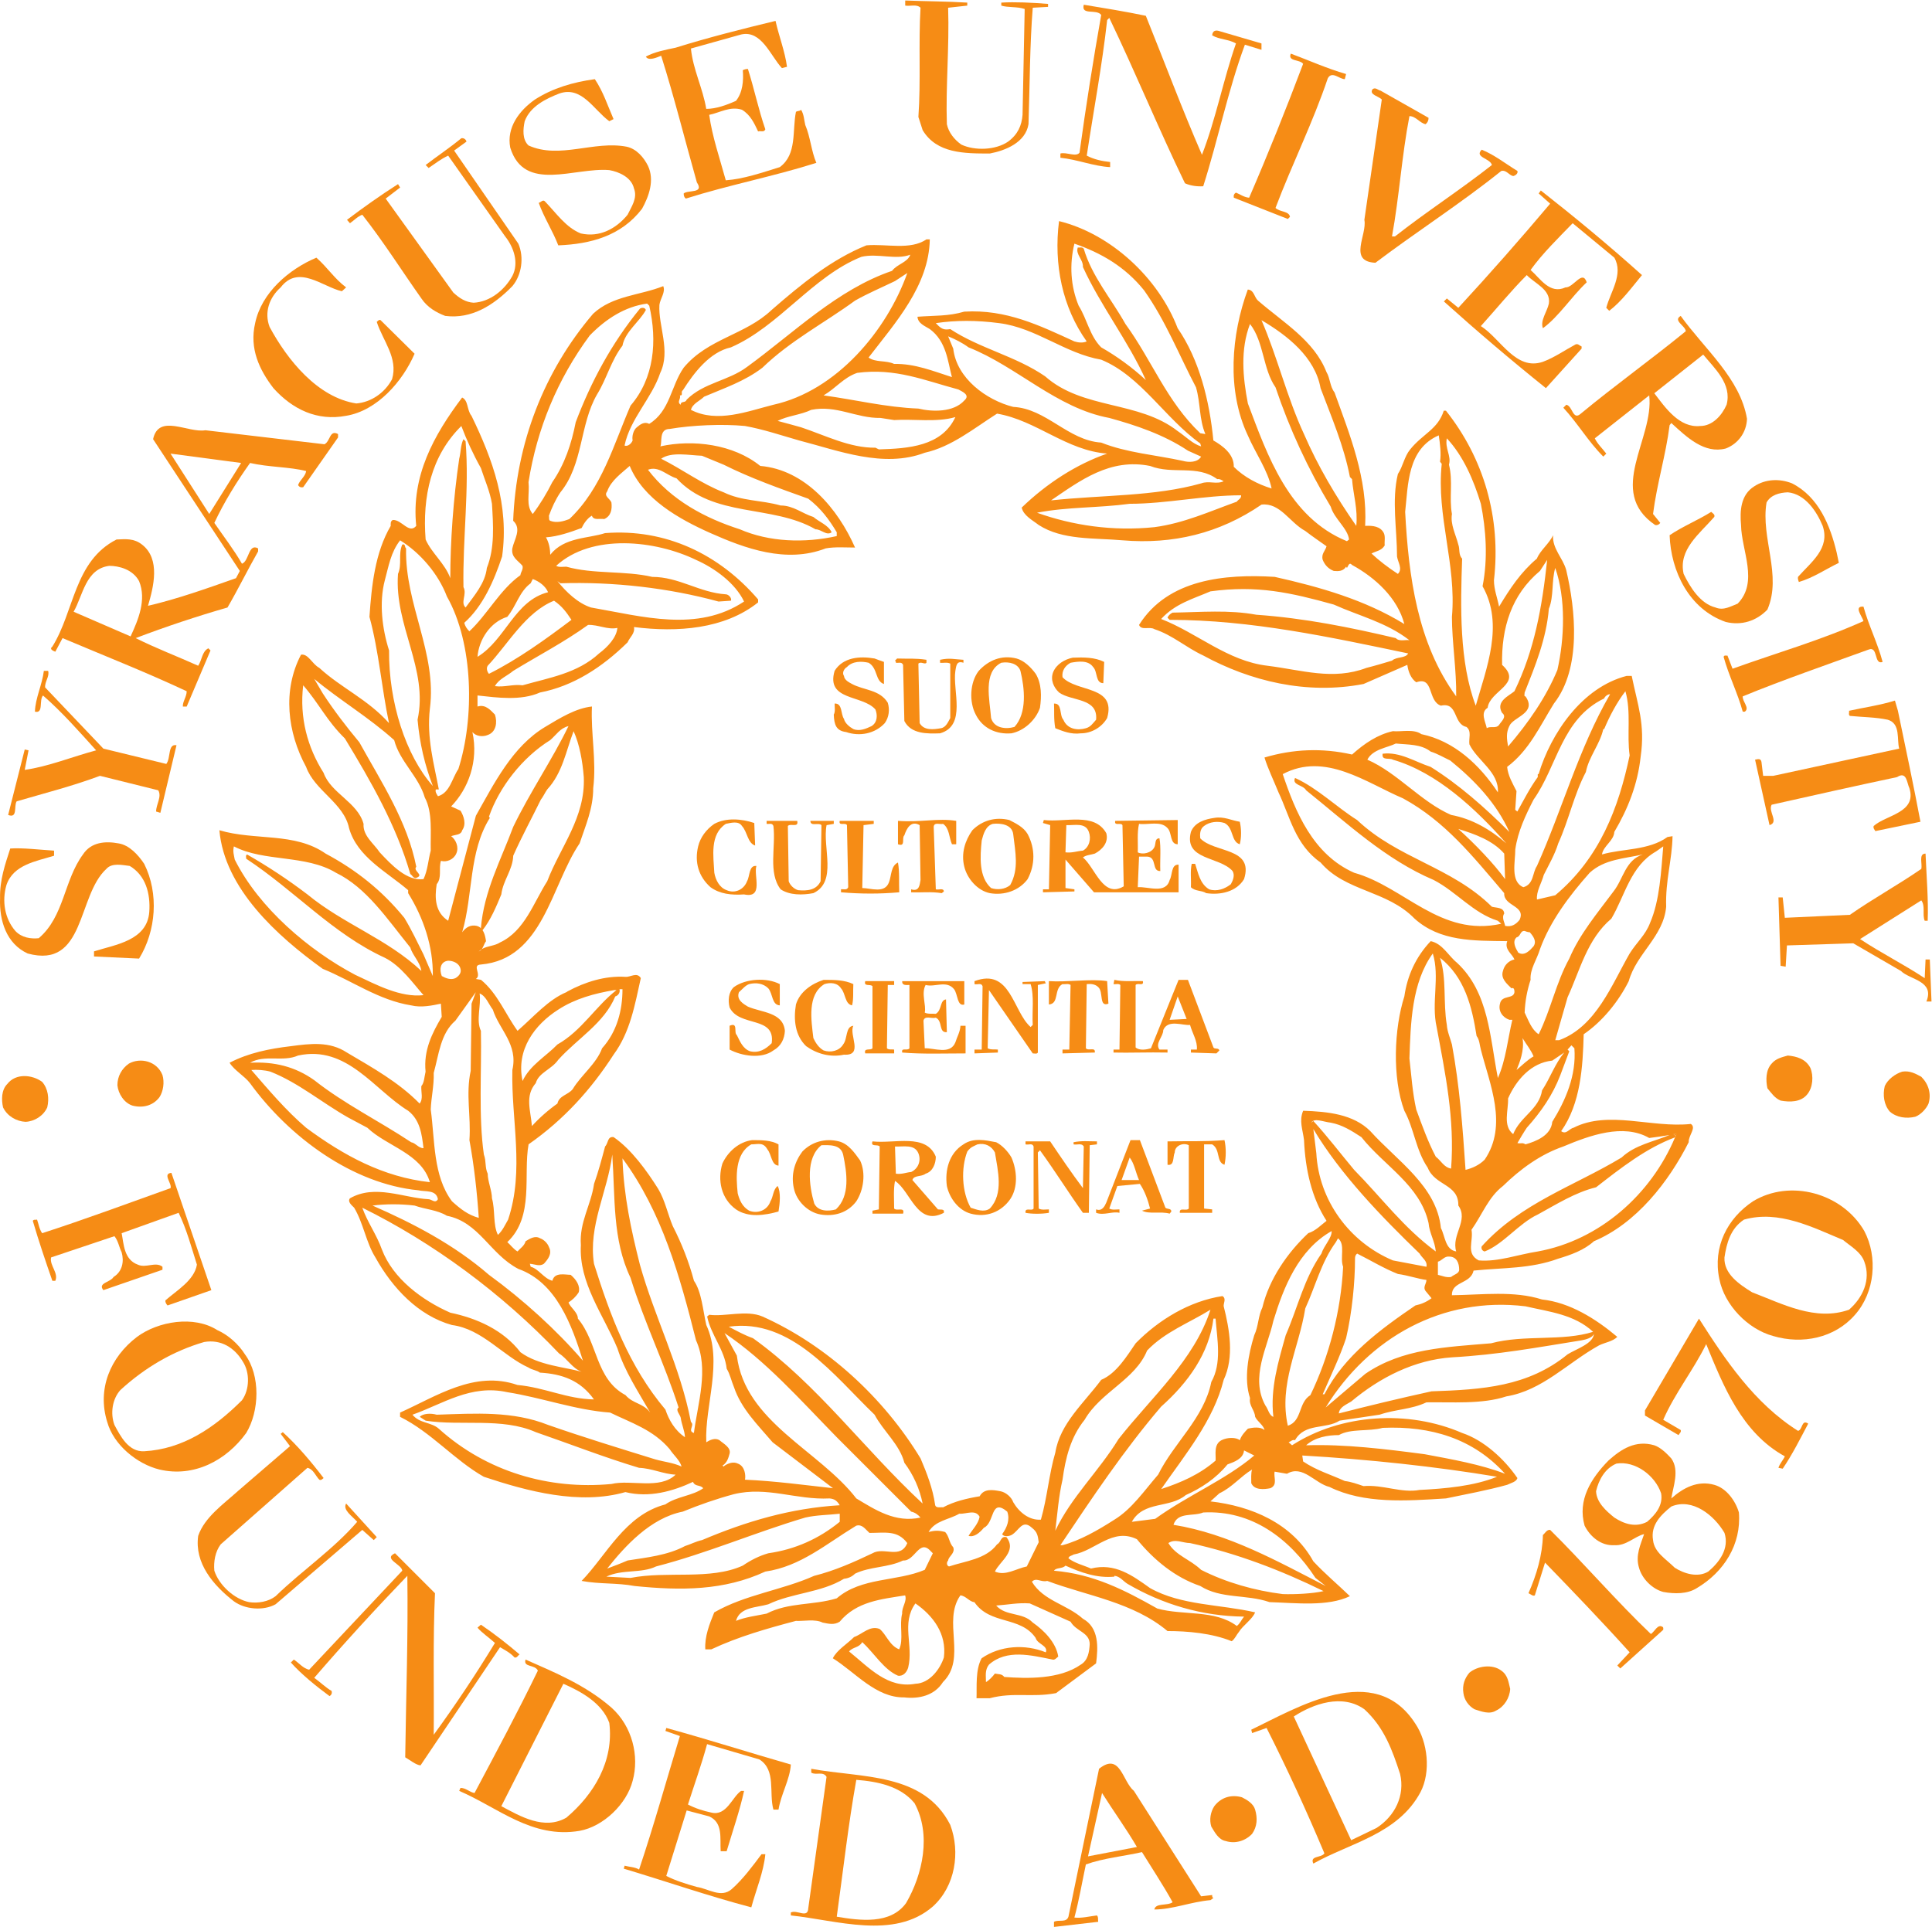 <?xml version="1.0" encoding="UTF-8" standalone="no"?>
<svg
   xmlns:dc="http://purl.org/dc/elements/1.1/"
   xmlns:cc="http://creativecommons.org/ns#"
   xmlns:rdf="http://www.w3.org/1999/02/22-rdf-syntax-ns#"
   xmlns:svg="http://www.w3.org/2000/svg"
   xmlns="http://www.w3.org/2000/svg"
   viewBox="0 0 677.707 676.053"
   height="676.053"
   width="677.707"
   xml:space="preserve"
   id="svg2"
   version="1.1"><defs
     id="defs6" /><g
     transform="matrix(1.333,0,0,-1.333,0,676.053)"
     id="g10"><g
       transform="scale(0.1)"
       id="g12"><path
         id="path14"
         style="fill:#f68c15;fill-opacity:1;fill-rule:nonzero;stroke:none"
         d="m 2545.39,5064.77 v -7.88 l -50.35,-5.57 c 3.34,-104.05 -6.7,-209.23 -3.34,-306.57 4.49,-21.21 19.03,-40.26 38.04,-53.66 35.8,-16.79 90.63,-14.55 123.06,7.83 25.76,19.04 35.83,42.51 38.05,70.47 l 5.61,278.59 c -19.04,6.71 -43.66,3.34 -61.56,8.91 v 7.88 c 35.83,2.23 80.59,0 123.08,-3.38 v -7.82 l -40.28,-2.25 c -7.83,-97.34 -7.83,-204.73 -11.19,-306.57 -7.82,-48.05 -60.42,-69.36 -101.8,-77.15 -67.13,0 -139.85,0 -176.77,61.53 l -11.18,34.66 c 6.7,93.99 0,193.54 5.58,287.53 -10.07,10.07 -26.85,3.37 -40.28,5.6 v 13.44 c 54.8,-2.27 111.87,-2.27 163.33,-5.59" /><path
         id="path16"
         style="fill:#f68c15;fill-opacity:1;fill-rule:nonzero;stroke:none"
         d="m 3015.28,5030.05 c 49.23,-121.92 95.09,-244.99 147.7,-365.84 36.9,95.11 55.93,196.9 89.49,293.12 -19.05,11.19 -43.64,10.08 -62.65,21.27 1.11,12.3 8.93,14.53 19.01,11.19 l 110.76,-32.46 v -16.79 l -43.63,13.47 c -44.73,-120.83 -70.47,-249.49 -109.64,-372.56 -14.51,-1.13 -33.55,1.12 -48.08,7.85 -69.39,143.17 -129.8,290.87 -199.13,435.18 l -5.6,-5.6 c -13.42,-120.81 -35.8,-238.27 -53.71,-356.85 19.04,-10.08 40.31,-14.57 61.54,-16.8 v -13.44 c -43.61,2.25 -86.14,20.13 -130.89,24.64 v 11.19 c 15.65,4.43 41.4,-10.08 50.34,2.23 16.77,121.95 35.81,242.79 57.05,362.47 -12.32,16.8 -53.68,-2.24 -45.86,26.88 54.77,-9 109.59,-17.96 163.3,-29.15 v 0" /><path
         id="path18"
         style="fill:#f68c15;fill-opacity:1;fill-rule:nonzero;stroke:none"
         d="m 2040.83,5016.66 c 8.95,-40.29 24.61,-79.44 30.19,-120.84 l -13.43,-3.35 c -30.2,32.47 -53.7,100.71 -107.38,88.41 l -132.03,-36.93 c 5.59,-55.93 31.33,-104.04 40.28,-158.86 25.73,0 53.69,10.05 78.33,21.22 17.87,22.38 20.13,53.7 17.87,80.57 4.49,2.25 8.94,3.35 13.45,3.35 16.77,-52.57 27.95,-107.39 45.85,-158.87 -3.34,-8.94 -12.3,-3.35 -19.01,-5.59 -10.07,21.26 -20.13,43.62 -42.52,57.07 -31.3,10.04 -58.17,-7.86 -86.14,-13.45 7.83,-57.05 27.97,-115.21 43.63,-172.29 47,3.37 95.11,20.16 142.08,34.69 45.88,33.55 32.46,96.22 42.52,145.45 4.47,3.35 10.07,1.12 13.41,5.6 7.86,-12.31 7.86,-26.87 11.19,-40.29 13.42,-31.32 15.68,-68.25 29.1,-99.56 -112.99,-35.81 -230.47,-58.2 -343.46,-94 -4.48,3.37 -5.59,7.87 -5.59,13.45 11.18,10.07 54.8,-1.12 34.68,29.09 -31.32,110.76 -59.3,223.77 -93.99,333.41 -11.2,-4.49 -33.55,-14.56 -40.27,-2.28 22.36,12.31 51.46,17.9 78.33,23.5 86.14,26.84 174.51,49.2 262.91,70.5 v 0" /><path
         id="path20"
         style="fill:#f68c15;fill-opacity:1;fill-rule:nonzero;stroke:none"
         d="m 3542.22,4876.8 -3.37,-13.42 c -14.53,0 -33.54,22.36 -44.74,2.23 -39.14,-116.35 -93.98,-226 -137.6,-341.23 11.17,-11.17 35.81,-7.83 38.04,-23.47 l -5.6,-5.61 -142.09,55.95 c -1.12,5.59 0,10.04 5.61,13.42 11.17,-4.49 21.24,-12.31 34.66,-13.42 50.34,116.35 97.34,233.81 142.07,352.39 -8.91,12.31 -41.36,5.6 -32.41,26.87 48.09,-17.93 95.09,-39.17 145.43,-53.71 v 0" /><path
         id="path22"
         style="fill:#f68c15;fill-opacity:1;fill-rule:nonzero;stroke:none"
         d="m 1614.57,4758.22 -11.19,-5.59 c -41.4,30.21 -72.73,93.96 -132.03,72.72 -34.67,-13.47 -76.04,-33.58 -90.6,-72.72 -4.49,-21.27 -6.71,-48.11 10.05,-63.82 81.69,-36.89 172.3,13.46 258.46,-3.31 25.72,-5.6 44.75,-27.98 55.93,-50.36 17.9,-38.04 2.23,-80.57 -15.67,-112.99 -54.83,-71.61 -135.37,-92.85 -220.4,-96.25 -14.54,38.06 -38.03,73.87 -51.45,111.9 5.6,1.13 11.19,10.05 16.76,3.35 30.21,-31.33 54.82,-68.24 93.99,-83.92 49.23,-11.17 92.86,12.3 123.07,49.24 10.07,21.25 26.83,43.64 16.79,69.36 -6.72,29.1 -39.17,43.63 -64.9,48.12 -91.74,7.82 -223.77,-60.43 -260.69,59.27 -10.05,52.6 23.5,97.33 64.9,126.41 46.99,30.2 100.68,45.88 157.75,53.71 22.37,-33.54 33.55,-69.34 49.23,-105.12" /><path
         id="path24"
         style="fill:#f68c15;fill-opacity:1;fill-rule:nonzero;stroke:none"
         d="m 3759.24,4761.54 c 0,-6.71 -2.22,-12.3 -7.81,-16.79 -15.68,3.37 -25.72,21.27 -42.51,21.27 -20.12,-104.02 -26.84,-212.57 -45.87,-316.6 h 7.85 c 83.92,65.99 171.15,121.93 255.07,187.95 -4.48,17.89 -47,20.13 -26.86,40.28 33.56,-13.44 62.66,-36.92 93.98,-55.96 2.26,-6.71 -5.59,-12.3 -11.19,-13.42 -11.18,2.25 -17.9,16.79 -31.3,13.42 -107.44,-86.14 -221.54,-158.87 -331.18,-241.64 -72.72,3.34 -21.24,73.83 -29.08,112.98 l 45.85,316.62 c -7.83,8.96 -33.56,12.31 -24.61,26.84 7.84,6.74 14.56,-2.25 21.27,-3.34 l 126.39,-71.61 v 0" /><path
         id="path26"
         style="fill:#f68c15;fill-opacity:1;fill-rule:nonzero;stroke:none"
         d="m 1227.48,4698.89 -32.46,-23.5 168.94,-245 c 15.65,-35.81 8.94,-82.78 -15.67,-111.87 -49.23,-50.35 -107.4,-87.27 -176.75,-78.32 -23.47,8.93 -46.99,22.38 -62.64,45.87 -51.46,72.7 -98.45,147.71 -155.502,220.4 -12.308,-4.45 -21.269,-14.53 -32.464,-22.35 l -7.825,8.91 c 41.403,31.32 88.391,64.9 134.251,93.99 l 5.6,-8.93 -38.03,-29.13 177.88,-247.24 c 15.65,-14.51 32.43,-25.7 53.71,-26.84 42.51,2.26 80.55,32.44 101.79,70.48 17.91,34.69 3.37,76.09 -19.01,104.04 l -149.91,212.58 c -17.9,-7.85 -34.69,-21.27 -51.48,-32.44 l -7.82,7.83 c 29.09,22.38 62.64,44.74 93.96,70.47 6.72,1.16 12.29,-3.35 13.43,-8.95" /><path
         id="path28"
         style="fill:#f68c15;fill-opacity:1;fill-rule:nonzero;stroke:none"
         d="m 4320.88,4347.61 c -26.84,-32.43 -53.71,-69.38 -86.17,-93.97 l -7.82,7.83 c 11.19,42.51 45.85,88.39 21.24,132.02 l -109.64,90.63 c -36.89,-38.04 -79.43,-79.44 -110.76,-123.07 25.76,-22.38 50.37,-64.9 91.77,-45.87 21.28,-1.15 44.77,48.08 55.92,13.42 -41.39,-39.15 -72.7,-89.49 -115.2,-120.82 -7.85,20.13 11.16,43.63 15.65,64.88 5.6,36.91 -36.91,52.59 -58.17,74.95 -40.3,-40.26 -80.57,-89.48 -120.83,-134.23 51.46,-32.44 91.75,-118.61 163.35,-93.97 30.2,11.2 57.05,30.21 86.16,45.88 6.72,2.23 10.03,-3.36 15.64,-5.59 v -5.59 l -93.95,-104.06 c -90.65,72.73 -180.16,148.8 -268.51,228.23 l 7.83,7.82 30.2,-24.61 c 81.67,88.4 163.38,181.25 241.66,274.1 l -30.19,26.85 5.58,7.85 c 88.36,-69.38 177.87,-143.24 266.24,-222.68 v 0" /><path
         id="path30"
         style="fill:#f68c15;fill-opacity:1;fill-rule:nonzero;stroke:none"
         d="m 832.535,4393.49 c 30.207,-26.83 47,-54.82 78.32,-78.31 l -11.191,-10.06 c -50.34,11.17 -114.121,71.58 -161.094,10.06 -30.211,-26.84 -43.629,-66.02 -29.097,-104.05 46.996,-87.26 126.433,-185.71 228.226,-201.39 39.172,3.37 74.951,27.99 93.991,63.78 16.77,55.94 -24.63,101.82 -40.284,151.03 3.364,2.27 5.59,6.74 10.074,4.48 l 89.49,-88.38 c -31.3,-72.72 -98.431,-149.89 -180.115,-163.35 -76.089,-14.53 -140.96,16.79 -191.304,72.73 -36.914,48.11 -63.785,104.05 -48.106,171.18 16.758,80.51 89.485,142.05 161.09,172.28" /><path
         id="path32"
         style="fill:#f68c15;fill-opacity:1;fill-rule:nonzero;stroke:none"
         d="m 4481.99,4138.4 -128.67,-101.79 c 29.1,-38.06 65.99,-91.77 120.81,-86.17 32.46,0 57.07,27.96 69.41,55.94 14.53,54.82 -31.36,95.07 -61.55,132.02 z m 115.22,-168.91 c -1.11,-35.83 -23.49,-66.02 -55.93,-78.32 -55.94,-14.54 -101.81,29.09 -143.17,67.12 l -4.48,-5.6 c -10.07,-79.43 -33.58,-154.38 -43.63,-233.82 l 19.01,-23.49 c -3.34,-4.49 -7.81,-6.71 -13.41,-5.6 -129.8,88.37 -2.26,227.08 -15.67,341.23 l -143.18,-113 c 6.72,-14.54 20.11,-26.84 30.21,-40.3 l -7.84,-7.82 c -39.14,39.15 -67.13,87.26 -105.16,128.66 l 7.81,7.83 c 16.8,-3.34 16.8,-42.49 38.07,-23.5 90.6,74.98 184.59,142.1 276.33,217.03 -1.12,14.55 -34.69,27.98 -13.41,40.29 63.7,-88.38 156.55,-164.44 174.45,-270.71 v 0" /><path
         id="path34"
         style="fill:#f68c15;fill-opacity:1;fill-rule:nonzero;stroke:none"
         d="m 4833.3,3617.06 5.58,-26.85 c -34.69,-16.78 -67.13,-39.17 -105.15,-50.36 -1.15,3.37 -3.34,7.85 -2.26,13.45 34.7,39.14 85.03,74.97 64.89,134.25 -15.66,38.03 -45.88,83.89 -91.75,88.37 -22.39,-1.11 -44.74,-6.71 -55.94,-26.83 -15.65,-93.97 41.39,-191.33 2.25,-281.93 -29.1,-30.21 -68.24,-42.53 -109.64,-32.47 -96.23,33.59 -144.31,133.14 -147.68,228.25 34.7,23.47 73.84,39.15 109.63,61.53 1.12,-2.25 11.18,-6.71 7.84,-13.45 -39.14,-44.74 -95.09,-86.16 -80.57,-149.9 16.78,-34.69 43.63,-78.32 83.91,-88.4 21.25,-8.93 40.29,3.37 58.18,10.08 55.95,57.05 10.09,139.85 8.95,206.98 -3.34,36.89 -1.12,79.43 34.7,101.82 29.09,19.01 65.98,21.24 99.56,7.82 70.49,-35.8 100.7,-111.89 117.5,-182.36 v 0" /><path
         id="path36"
         style="fill:#f68c15;fill-opacity:1;fill-rule:nonzero;stroke:none"
         d="m 287.695,3582.37 c -62.644,-7.85 -69.382,-78.29 -93.968,-120.81 l 149.906,-64.9 c 20.129,43.63 42.484,96.24 22.379,145.44 -16.789,31.33 -53.707,40.27 -78.317,40.27 z m 346.825,270.76 -185.731,24.61 101.82,-158.87 z m 219.289,49.23 c 15.648,7.82 13.418,39.14 35.777,26.84 v -8.94 l -91.734,-130.92 c -5.602,-1.13 -10.059,0 -13.422,5.6 4.476,13.42 19.011,22.39 21.269,36.89 -43.633,11.2 -99.59,10.08 -147.676,21.28 -35.804,-50.35 -68.273,-102.94 -93.996,-157.76 24.61,-35.82 51.481,-70.49 72.727,-107.42 19.012,6.74 16.781,54.8 42.508,40.29 v -7.85 c -27.973,-49.19 -52.586,-99.55 -80.567,-147.67 -81.632,-23.5 -162.234,-50.37 -241.668,-80.55 53.703,-26.86 109.637,-48.1 164.461,-72.72 10.078,14.5 10.078,38.01 26.867,45.86 l 5.594,-5.6 -62.672,-147.7 h -10.05 c -1.122,12.33 10.05,25.73 10.05,40.31 -107.386,50.34 -218.14,93.95 -326.672,139.85 l -19.042,-35.83 c -5.59,2.26 -16.786,6.71 -7.825,13.44 58.164,92.84 57.051,224.89 168.922,281.93 24.613,1.12 45.879,3.35 67.129,-13.41 49.223,-38.04 30.203,-111.9 15.676,-161.12 77.176,17.9 155.496,45.89 231.586,72.72 l 10.054,19.02 -228.222,346.83 c 14.535,68.24 91.762,15.67 137.621,23.49 l 313.305,-36.86" /><path
         id="path38"
         style="fill:#f68c15;fill-opacity:1;fill-rule:nonzero;stroke:none"
         d="m 4903.76,3474.94 c 13.45,-49.19 36.92,-95.09 50.37,-145.43 -23.51,-8.92 -11.2,42.51 -36.92,32.45 -110.76,-40.29 -221.51,-78.31 -331.18,-123.08 -1.12,-14.51 19.03,-30.2 5.6,-40.26 h -5.6 c -13.44,49.23 -36.9,95.08 -50.35,144.31 2.26,5.59 6.72,2.24 10.09,3.34 l 13.41,-34.69 c 115.25,41.45 232.7,75 344.58,125.37 -3.35,12.3 -26.84,40.25 0,37.99 v 0" /><path
         id="path40"
         style="fill:#f68c15;fill-opacity:1;fill-rule:nonzero;stroke:none"
         d="m 2326.1,3329.51 v -58.16 c -23.5,7.81 -15.64,41.37 -40.26,55.92 -19.04,4.49 -42.51,4.49 -57.07,-11.18 -7.85,-4.48 -13.45,-15.69 -7.85,-23.5 1.11,-11.2 13.44,-16.79 21.27,-21.24 31.33,-16.8 72.7,-14.57 93.97,-49.23 5.6,-17.9 3.34,-38.06 -7.83,-53.69 -25.76,-27.98 -66.02,-35.82 -101.81,-23.52 -26.85,3.37 -31.31,20.14 -32.45,45.88 4.46,7.86 2.23,19.04 2.23,29.1 21.27,1.11 15.67,-27.96 24.62,-40.26 2.25,-11.2 14.52,-21.27 24.64,-26.87 16.78,-6.71 33.57,1.12 48.08,7.83 15.68,10.07 15.68,29.09 10.08,43.64 -33.57,39.16 -130.92,22.38 -107.42,101.8 22.39,35.83 66.01,39.17 105.16,32.46 7.86,-3.38 15.7,-5.59 24.64,-8.98 v 0" /><path
         id="path42"
         style="fill:#f68c15;fill-opacity:1;fill-rule:nonzero;stroke:none"
         d="m 2905.64,3329.51 -2.26,-55.93 c -21.27,0 -14.53,30.22 -26.87,42.51 -13.41,19.02 -40.26,14.53 -59.27,11.18 -14.54,-7.82 -23.48,-21.27 -21.24,-38.02 36.92,-40.29 142.07,-21.27 117.45,-107.42 -13.41,-23.5 -40.25,-40.28 -69.34,-40.28 -25.73,-3.34 -47.03,5.58 -67.12,13.44 -4.49,23.5 -2.27,47 -3.38,64.87 22.39,1.12 13.42,-30.23 24.62,-42.51 10.07,-24.62 36.91,-29.07 59.29,-22.36 12.31,3.34 17.9,12.3 26.85,22.36 5.6,58.21 -64.87,48.11 -97.34,71.61 -14.53,13.42 -23.5,33.57 -15.65,53.7 8.92,21.23 30.22,33.56 51.46,38.02 29.09,1.15 58.18,1.15 82.8,-11.17 v 0" /><path
         id="path44"
         style="fill:#f68c15;fill-opacity:1;fill-rule:nonzero;stroke:none"
         d="m 2437.97,3335.11 v -7.84 c -4.45,-5.6 -14.53,4.49 -21.24,-2.25 l 3.34,-156.61 c 11.19,-20.13 36.95,-16.79 55.96,-13.45 13.43,2.26 19.01,16.79 24.61,26.85 v 143.21 c -7.84,4.44 -19.01,1.11 -26.87,2.23 v 7.83 c 25.73,5.6 38.05,1.14 61.54,0 v -7.83 c -19.01,6.71 -19.01,-10.07 -21.24,-21.27 -7.85,-51.45 30.2,-144.3 -40.3,-164.43 -33.54,-1.15 -76.06,-2.29 -93.96,32.43 l -3.36,147.68 c -3.35,8.93 -12.32,4.47 -19.02,5.59 1.11,2.23 -1.12,4.48 -2.26,5.6 l 5.6,5.6 c 32.46,-1.09 47.02,1.14 77.2,-3.34 v 0" /><path
         id="path46"
         style="fill:#f68c15;fill-opacity:1;fill-rule:nonzero;stroke:none"
         d="m 2634.9,3327.3 c -49.23,-24.61 -30.22,-98.45 -26.87,-145.44 7.85,-26.84 38.04,-30.21 61.54,-23.5 33.57,36.89 26.86,101.81 15.67,147.67 -6.71,19.02 -29.1,24.62 -50.34,21.27 z m 90.6,-29.1 c 15.64,-25.73 15.64,-59.3 11.17,-89.51 -11.17,-32.43 -41.38,-60.39 -74.96,-67.13 -40.28,-3.34 -76.07,13.46 -93.97,49.23 -17.9,33.58 -15.67,85.03 7.86,115.21 25.7,27.99 60.38,42.52 99.54,32.48 20.15,-5.58 38.06,-23.49 50.36,-40.28" /><path
         id="path48"
         style="fill:#f68c15;fill-opacity:1;fill-rule:nonzero;stroke:none"
         d="m 126.598,3306 c 4.457,-14.5 -8.965,-27.95 -7.848,-43.62 l 153.266,-161.07 c 54.824,-13.45 110.789,-26.87 165.605,-40.32 12.313,15.67 3.348,53.72 26.836,49.23 l -42.484,-177.88 -11.192,3.37 c 0,19.01 15.668,39.14 5.59,55.92 l -153.289,38.05 c -71.613,-26.84 -146.562,-45.86 -219.285,-67.13 -7.824,-12.31 3.367,-45.86 -22.363,-35.81 l 43.629,172.3 10.059,-2.26 -10.059,-51.46 c 62.648,8.92 125.293,34.69 187.941,51.46 -42.516,47 -90.598,101.81 -139.824,144.33 -11.2,-12.33 2.226,-48.12 -21.274,-42.52 1.117,35.81 19.024,70.47 23.5,107.39 h 11.192 v 0.02" /><path
         id="path50"
         style="fill:#f68c15;fill-opacity:1;fill-rule:nonzero;stroke:none"
         d="m 4994.38,3200.85 c 20.15,-97.35 41.43,-196.9 59.32,-292.01 l -118.62,-24.62 c -1.14,2.26 -6.73,7.86 -4.46,13.46 32.44,29.06 114.1,34.66 93.97,99.55 -6.74,13.43 -6.74,45.86 -32.44,29.11 -110.76,-23.5 -220.42,-48.09 -330.04,-72.73 -10.07,-17.9 20.11,-45.89 -5.58,-53.69 l -38.05,172.27 c 6.72,1.14 14.54,4.47 16.79,-5.6 l 4.45,-36.9 h 26.88 l 331.15,71.62 c -6.71,23.49 4.46,65.98 -30.23,76.04 -31.29,6.71 -65.98,6.71 -99.54,10.07 -4.49,3.37 -1.17,8.94 -2.28,13.43 40.29,8.95 81.7,14.55 120.84,26.87 l 7.84,-26.87 v 0" /><path
         id="path52"
         style="fill:#f68c15;fill-opacity:1;fill-rule:nonzero;stroke:none"
         d="m 3262.52,2908.84 c 4.46,-19.02 4.46,-41.38 0,-59.25 -23.52,6.7 -15.66,43.6 -40.28,55.93 -17.92,5.6 -39.18,3.32 -53.69,-7.84 -11.2,-7.86 -11.2,-22.39 -10.09,-32.47 36.94,-39.15 142.09,-23.47 115.25,-107.39 -20.13,-33.57 -62.67,-42.48 -99.55,-36.9 -12.32,7.83 -29.11,4.46 -40.3,15.63 1.11,21.27 -2.25,42.52 2.24,61.53 h 8.95 c 7.83,-23.47 12.3,-52.57 36.9,-67.13 20.13,-6.7 41.41,1.14 57.05,13.47 5.59,10.06 11.18,23.47 4.48,34.68 -34.7,39.17 -128.66,27.96 -109.62,102.92 10.05,25.73 38.01,33.56 61.54,36.91 25.72,4.49 44.73,-6.7 67.12,-10.09 v 0" /><path
         id="path54"
         style="fill:#f68c15;fill-opacity:1;fill-rule:nonzero;stroke:none"
         d="m 1984.88,2905.52 2.24,-59.3 c -20.13,6.7 -20.13,35.8 -34.69,51.47 -8.91,14.54 -30.21,7.86 -42.48,5.58 -42.52,-27.96 -32.45,-85 -30.24,-128.66 3.37,-19.02 13.44,-39.14 32.47,-45.86 22.35,-10.07 45.85,2.23 53.66,23.5 7.87,13.44 4.49,42.51 24.62,40.26 -7.81,-25.7 20.16,-86.14 -32.43,-74.94 -33.55,-2.23 -63.77,1.11 -88.37,19.01 -31.35,27.97 -42.51,66.01 -32.47,107.44 5.6,23.49 21.27,44.74 42.5,59.25 31.35,16.77 71.63,13.44 105.19,2.25 v 0" /><path
         id="path56"
         style="fill:#f68c15;fill-opacity:1;fill-rule:nonzero;stroke:none"
         d="m 2097.88,2911.12 c 4.48,-19.04 -17.9,-5.6 -24.62,-13.44 l 2.23,-145.45 c 3.37,-10.08 13.46,-20.14 24.64,-23.51 24.62,-2.23 48.09,0 59.29,23.51 l 2.24,147.69 c -7.84,7.83 -29.09,-4.47 -29.09,11.2 h 61.53 v -7.85 l -19.01,-3.35 c -11.2,-59.3 29.08,-148.78 -34.67,-179 -29.09,-5.58 -62.68,-5.58 -86.15,10.03 -33.57,43.66 -12.3,110.76 -19.04,166.73 -3.34,8.93 -11.17,4.44 -17.87,5.59 v 7.85 c 26.81,0 57.02,0 80.52,0 v 0" /><path
         id="path58"
         style="fill:#f68c15;fill-opacity:1;fill-rule:nonzero;stroke:none"
         d="m 2299.26,2911.12 v -7.85 l -26.86,-3.35 -3.34,-165.57 c 22.36,0 59.3,-15.67 70.47,15.64 6.7,17.9 4.47,42.5 23.49,51.49 4.48,-24.62 2.22,-52.6 3.34,-78.33 -50.33,-4.47 -100.7,-4.47 -153.27,0 v 7.83 c 6.71,1.14 15.66,-3.32 19.01,5.6 l -3.33,163.37 c -4.45,7.83 -22.37,-3.37 -19.04,11.2 30.23,-0.03 62.67,-0.03 89.53,-0.03" /><path
         id="path60"
         style="fill:#f68c15;fill-opacity:1;fill-rule:nonzero;stroke:none"
         d="m 2516.3,2849.59 h -11.2 c -7.83,17.9 -6.72,42.49 -23.47,53.68 -7.86,-2.25 -23.5,5.57 -24.61,-7.85 l 5.57,-164.48 c 7.84,-2.23 20.15,4.47 21.27,-5.58 l -5.6,-4.45 c -27.97,4.45 -53.69,1.12 -80.55,2.23 v 7.81 c 21.25,-6.7 22.36,11.2 24.62,24.64 l -2.26,144.33 c -23.47,13.43 -34.67,-10.07 -40.26,-26.84 -7.85,-6.73 4.48,-31.34 -16.79,-23.49 v 61.53 c 59.28,-4.49 105.17,7.81 153.28,0 v -61.53 0" /><path
         id="path62"
         style="fill:#f68c15;fill-opacity:1;fill-rule:nonzero;stroke:none"
         d="m 2612.51,2903.27 c -19.01,-5.59 -24.61,-26.86 -29.1,-43.66 -4.47,-43.6 -7.81,-96.19 24.62,-125.29 16.8,-5.6 36.93,-3.37 50.34,7.83 23.53,42.52 13.47,86.17 7.88,134.26 -3.39,25.74 -33.61,29.11 -53.74,26.86 z m 91.74,-26.86 c 20.1,-38.02 20.1,-80.56 0,-118.59 -22.38,-30.21 -61.52,-43.63 -99.57,-36.9 -32.45,6.72 -59.29,38.02 -67.12,69.36 -8.96,35.81 2.23,69.36 21.25,96.23 25.71,25.72 60.38,35.8 97.33,26.84 16.78,-8.97 36.91,-17.9 48.11,-36.94" /><path
         id="path64"
         style="fill:#f68c15;fill-opacity:1;fill-rule:nonzero;stroke:none"
         d="m 2806.07,2899.92 -2.28,-71.6 c 16.79,-2.26 30.24,3.34 45.9,4.47 16.78,8.95 22.37,31.31 15.64,49.21 -8.92,25.75 -38.02,16.79 -59.26,17.92 z m 105.16,-21.27 c 6.7,-24.61 -11.19,-43.63 -30.23,-53.67 -10.08,-3.35 -22.39,-3.35 -31.31,-10.08 32.42,-26.82 52.58,-108.53 107.4,-76.06 l -3.34,161.11 c -4.48,7.83 -22.38,-3.37 -19.03,11.2 l 164.45,2.21 v -63.75 c -21.22,0 -14.51,30.21 -26.82,42.5 -17.92,20.12 -50.34,7.84 -74.97,11.16 -5.6,-23.48 -2.26,-50.35 -3.37,-74.95 12.33,-6.71 35.83,-2.26 43.63,13.42 4.48,7.87 0,23.5 13.47,23.5 4.45,-23.5 1.11,-57.06 2.22,-86.14 -23.49,-1.12 -7.82,36.91 -34.68,38.02 h -21.25 l -3.36,-80.57 c 26.85,2.29 73.86,-19.01 83.94,19.04 7.82,13.45 3.31,41.41 23.49,40.29 v -72.73 h -222.65 l -74.98,86.15 v -74.95 l 23.53,-3.37 v -5.6 l -82.8,-2.23 v 7.83 h 15.67 l 3.31,168.97 -19.03,5.57 2.25,7.83 c 57.02,-6.72 133.14,21.27 164.46,-34.7 v 0" /><path
         id="path66"
         style="fill:#f68c15;fill-opacity:1;fill-rule:nonzero;stroke:none"
         d="m 379.434,2798.08 c 39.144,-78.29 31.32,-176.74 -13.422,-249.44 l -118.61,5.57 v 13.44 c 55.965,17.9 139.86,27.96 145.45,104.06 3.375,49.21 -10.047,96.18 -51.45,120.78 -19.019,2.27 -47,8.96 -61.535,-7.82 -77.207,-70.48 -54.816,-264.03 -206.976,-222.63 -55.934,25.73 -74.945,86.17 -72.719,145.44 -1.113,48.09 13.441,89.49 26.836,130.91 33.578,2.23 77.207,-3.37 115.238,-5.6 v -13.44 c -46.996,-14.53 -107.387,-23.5 -125.316,-77.2 -12.313,-42.5 -4.477,-88.36 23.5,-120.81 16.762,-17.9 41.375,-21.24 61.535,-19.04 67.129,57.09 66.015,152.18 116.348,220.42 21.242,32.46 58.191,35.8 93.968,29.1 28.008,-4.51 51.481,-30.21 67.153,-53.74" /><path
         id="path68"
         style="fill:#f68c15;fill-opacity:1;fill-rule:nonzero;stroke:none"
         d="m 5067.1,2824.95 c 2.26,-55.94 7.85,-123.07 5.61,-176.74 h -7.83 c -6.72,15.61 2.22,39.14 -8.96,53.67 l -161.1,-101.81 c 53.7,-35.8 114.13,-66.02 170.09,-102.93 l 2.22,49.2 h 11.2 l 4.45,-110.71 h -13.45 c 22.39,54.79 -43.62,57.05 -67.12,80.55 l -125.32,72.72 -174.51,-5.59 -3.37,-55.94 -13.43,2.23 -5.56,180.14 h 11.19 l 5.6,-53.72 171.17,7.83 c 62.64,43.66 126.39,78.32 187.91,120.85 3.39,13.38 -7.8,40.25 11.21,40.25 v 0" /><path
         id="path70"
         style="fill:#f68c15;fill-opacity:1;fill-rule:nonzero;stroke:none"
         d="m 2052,2481.51 v -55.96 c -21.25,1.14 -17.91,30.21 -30.21,44.78 -13.45,13.41 -32.44,15.64 -50.34,11.18 -10.06,-3.37 -17.9,-13.47 -26.85,-21.27 -7.81,-20.13 12.32,-31.31 23.51,-38.03 35.78,-15.67 92.85,-14.54 97.33,-63.79 -1.14,-21.24 -10.08,-40.25 -30.21,-51.45 -31.34,-23.53 -83.91,-14.53 -115.24,2.23 v 62.67 c 23.5,10.06 10.06,-17.9 19.03,-24.61 7.81,-15.67 15.64,-35.83 34.69,-42.52 23.47,-5.6 41.36,5.61 57.04,21.24 10.08,72.73 -85.03,41.41 -110.76,94 -4.47,17.88 -3.35,40.26 11.2,53.66 31.31,22.39 86.14,25.77 120.81,7.87 v 0" /><path
         id="path72"
         style="fill:#f68c15;fill-opacity:1;fill-rule:nonzero;stroke:none"
         d="m 2245.56,2481.51 c -1.12,-19.05 1.11,-39.17 -3.37,-55.96 -19.02,3.35 -16.76,31.32 -29.07,44.78 -10.07,15.64 -29.1,15.64 -43.63,11.18 -45.89,-27.97 -34.69,-95.1 -29.1,-142.12 5.6,-12.31 14.54,-25.7 26.84,-32.42 19.02,-6.73 41.4,-1.15 51.49,15.66 12.3,15.64 5.6,46.98 26.84,49.21 -12.31,-23.5 27.97,-79.42 -24.64,-76.06 -35.8,-7.86 -71.62,2.25 -99.57,22.39 -29.09,27.95 -33.58,69.35 -26.86,109.62 10.07,33.53 41.4,54.81 72.73,64.86 27.99,0.03 54.84,0.03 78.34,-11.14" /><path
         id="path74"
         style="fill:#f68c15;fill-opacity:1;fill-rule:nonzero;stroke:none"
         d="m 2916.82,2430.04 c -25.74,-10.09 -12.32,31.28 -26.85,43.6 -7.86,7.87 -19.05,8.96 -30.25,7.87 l -2.22,-168.94 c 6.71,-7.86 25.73,4.46 23.5,-11.2 l -85.03,-2.25 v 10.08 h 17.9 l 3.34,170.04 c -5.57,4.47 -14.53,1.12 -21.24,2.27 -23.5,-12.3 -7.83,-51.47 -35.8,-53.69 v 61.52 c 46.98,-3.34 111.87,6.72 153.27,0 l 3.38,-59.3 v 0" /><path
         id="path76"
         style="fill:#f68c15;fill-opacity:1;fill-rule:nonzero;stroke:none"
         d="m 2352.97,2479.24 h -16.78 l -2.26,-166.67 c 4.48,-4.49 12.3,-2.25 19.04,-3.37 v -10.06 h -76.09 c -4.48,15.66 13.45,6.71 19.03,13.46 v 163.34 c -5.58,6.71 -23.49,-2.27 -19.03,13.43 h 76.09 v -10.13 0" /><path
         id="path78"
         style="fill:#f68c15;fill-opacity:1;fill-rule:nonzero;stroke:none"
         d="m 2537.56,2427.79 c -19.02,-5.61 -16.79,26.83 -26.86,40.25 -20.13,24.64 -50.34,4.48 -74.96,11.2 -12.3,-22.37 2.23,-53.69 -2.25,-72.73 7.85,-4.43 19.04,-2.23 29.1,-3.31 16.75,10.04 10.05,35.8 26.84,38.02 l 2.25,-86.17 c -22.36,-2.22 -10.05,29.1 -29.09,38.03 -11.17,-3.33 -29.07,6.72 -32.45,-7.81 l 3.35,-72.73 c 24.64,1.12 67.13,-17.93 80.58,15.66 4.47,14.53 12.3,26.82 13.42,43.63 h 13.41 v -72.73 c -55.93,0 -112.98,-2.23 -166.69,2.25 -3.37,14.53 13.42,3.35 19.02,11.19 v 166.67 c -7.83,0 -20.13,-2.22 -19.02,10.07 h 163.35 v -61.49" /><path
         id="path80"
         style="fill:#f68c15;fill-opacity:1;fill-rule:nonzero;stroke:none"
         d="m 2712.08,2368.5 5.59,5.6 c -2.23,35.8 4.48,74.96 -5.59,107.41 h -21.25 v 5.57 l 59.28,2.26 c -1.11,-2.26 1.14,-3.34 2.26,-5.6 l -21.27,-4.49 v -177.88 c -2.23,-4.47 -8.92,-2.25 -13.43,-2.25 l -115.22,166.69 -3.35,-153.24 c 7.81,-4.49 19.01,-2.25 26.82,-3.37 v -7.83 l -61.52,-2.25 v 10.08 h 19.01 l 2.26,166.69 c -3.34,10.05 -13.44,3.32 -21.24,5.59 v 7.83 c 95.09,35.83 100.68,-79.41 147.65,-120.81 v 0" /><path
         id="path82"
         style="fill:#f68c15;fill-opacity:1;fill-rule:nonzero;stroke:none"
         d="m 3122.67,2389.75 -23.5,59.28 -21.25,-61.54 44.75,2.26 z m -115.24,99.56 c 3.37,-14.53 -13.45,-3.34 -19.05,-10.07 v -164.47 c 10.09,-8.95 29.13,-5.6 40.32,-2.23 l 72.72,180.11 h 24.62 l 67.13,-177.88 c 3.34,-5.6 13.44,0 15.63,-7.83 l -7.82,-7.84 -67.12,2.25 v 7.82 h 15.65 c 2.25,22.39 -12.32,43.66 -17.9,64.9 -19.02,-2.24 -58.19,15.66 -70.47,-13.44 0,-17.9 -22.36,-34.69 -10.06,-51.46 h 21.24 v -7.8 c -50.34,1.11 -101.81,-1.13 -142.09,0 v 7.83 h 15.66 l 2.23,170.05 c -4.48,4.49 -12.29,1.14 -17.89,2.26 l 2.23,11.2 c 23.52,-5.63 53.73,-2.29 74.97,-3.4 v 0" /><path
         id="path84"
         style="fill:#f68c15;fill-opacity:1;fill-rule:nonzero;stroke:none"
         d="m 4763.94,2261.09 c 8.93,-21.25 6.7,-51.48 -7.86,-69.38 -16.79,-21.26 -45.88,-21.26 -70.47,-16.77 -15.67,6.71 -23.5,19.02 -34.69,32.45 -4.48,21.24 -4.48,48.08 11.19,64.87 11.2,13.44 26.84,16.76 42.5,21.24 23.51,-2.2 46.99,-8.92 59.33,-32.41" /><path
         id="path86"
         style="fill:#f68c15;fill-opacity:1;fill-rule:nonzero;stroke:none"
         d="m 427.543,2242.07 c 5.598,-19.01 2.23,-42.52 -7.848,-58.16 -16.789,-22.38 -43.625,-29.12 -70.472,-22.38 -22.383,6.72 -38.032,31.3 -40.262,53.68 0,23.48 11.172,43.63 30.184,57.05 30.21,16.78 73.863,6.74 88.398,-30.19" /><path
         id="path88"
         style="fill:#f68c15;fill-opacity:1;fill-rule:nonzero;stroke:none"
         d="m 5055.92,2237.58 c 19.03,-19.01 26.86,-44.75 19.03,-70.47 -5.59,-13.43 -20.13,-29.08 -34.68,-34.68 -23.51,-5.6 -49.2,-2.26 -67.13,13.44 -15.64,17.91 -19.01,43.63 -13.42,67.13 7.83,17.9 27.96,32.44 45.86,38.04 20.13,3.35 35.8,-5.6 50.34,-13.46" /><path
         id="path90"
         style="fill:#f68c15;fill-opacity:1;fill-rule:nonzero;stroke:none"
         d="m 110.93,2224.17 c 15.668,-17.87 19.011,-43.63 13.422,-67.1 -10.059,-22.39 -33.563,-36.94 -57.063,-38.05 -23.492,1.11 -48.086,14.55 -59.266,38.05 -4.488,20.1 -4.488,45.85 11.18,61.53 22.371,29.07 65.996,24.59 91.727,5.57" /><path
         id="path92"
         style="fill:#f68c15;fill-opacity:1;fill-rule:nonzero;stroke:none"
         d="m 2048.66,2059.7 v -55.93 c -19.03,1.15 -17.91,29.1 -29.1,42.51 -11.2,20.13 -24.61,13.42 -42.48,13.42 -43.63,-24.6 -40.29,-86.14 -35.83,-128.65 4.47,-17.9 12.3,-35.8 30.22,-45.89 22.39,-8.91 48.09,1.11 55.93,24.64 7.86,12.31 6.72,31.3 19.03,40.28 8.96,-16.78 5.59,-47.01 2.25,-67.12 -35.8,-10.08 -79.43,-16.78 -111.89,5.6 -39.16,27.96 -49.23,77.19 -35.78,120.78 14.52,31.35 43.62,57.1 78.29,61.56 24.59,0 49.21,0 69.36,-11.2 v 0" /><path
         id="path94"
         style="fill:#f68c15;fill-opacity:1;fill-rule:nonzero;stroke:none"
         d="m 2886.63,2067.55 v -7.85 l -19.04,-2.25 -2.26,-177.88 h -15.64 c -39.17,54.82 -73.85,110.76 -113.02,164.49 l -5.6,-5.6 2.28,-147.7 c 7.82,-4.49 19.02,-2.23 26.83,-2.23 v -8.96 c -17.91,-3.32 -45.87,-3.32 -61.52,0 -2.26,15.68 16.78,3.37 21.24,11.19 v 163.35 c -3.34,10.04 -13.44,3.34 -21.24,5.59 v 7.85 h 64.87 c 27.95,-41.42 55.94,-82.79 86.16,-123.06 l 2.24,109.62 c -5.59,10.04 -17.9,3.34 -26.85,5.59 v 5.6 c 22.38,4.46 38.05,2.25 61.55,2.25 v 0" /><path
         id="path96"
         style="fill:#f68c15;fill-opacity:1;fill-rule:nonzero;stroke:none"
         d="m 3222.25,2070.9 c 4.45,-20.12 4.45,-44.77 0,-64.87 -22.37,6.7 -10.04,40.25 -32.43,53.67 h -21.24 v -168.94 l 21.24,-2.23 v -8.96 h -85.05 c -2.24,15.68 16.78,3.37 23.53,11.19 v 166.69 c -14.55,7.85 -36.94,-1.11 -36.94,-19.01 -5.59,-11.2 0,-35.84 -19.01,-32.44 v 61.53 c 50.32,1.15 95.09,-1.09 149.9,3.34 v 0.03" /><path
         id="path98"
         style="fill:#f68c15;fill-opacity:1;fill-rule:nonzero;stroke:none"
         d="m 2161.65,2057.47 c -42.53,-33.54 -32.45,-107.39 -19.05,-153.27 10.08,-21.24 36.92,-21.24 57.07,-15.64 38.03,35.78 29.08,96.2 19.02,144.31 -6.72,27.97 -38.03,24.6 -57.04,24.6 z m 101.81,-40.26 c 15.64,-33.56 8.94,-78.31 -10.09,-107.41 -23.5,-31.31 -59.27,-40.28 -93.95,-34.68 -33.59,5.57 -63.79,35.79 -70.47,69.37 -7.86,35.81 2.24,69.35 22.38,96.23 24.6,25.72 60.41,35.78 96.21,26.83 25.71,-6.71 41.38,-30.22 55.92,-50.34 v 0" /><path
         id="path100"
         style="fill:#f68c15;fill-opacity:1;fill-rule:nonzero;stroke:none"
         d="m 2572.23,2059.7 c -11.18,-5.59 -17.9,-6.7 -26.84,-19.01 -16.79,-43.66 -14.54,-106.3 8.94,-147.7 14.56,-4.46 34.68,-13.45 50.35,-2.26 36.91,39.19 21.24,99.6 13.43,147.71 -8.96,16.82 -25.72,25.71 -45.88,21.26 z m 89.51,-34.69 c 14.53,-33.54 17.9,-78.31 -3.37,-109.61 -23.47,-33.56 -62.64,-49.22 -104.01,-38.02 -32.45,8.89 -55.95,41.39 -62.66,72.7 -5.59,41.39 5.6,86.14 43.63,109.62 25.72,17.93 57.09,11.2 86.15,5.6 15.64,-7.83 31.29,-24.58 40.26,-40.29 v 0" /><path
         id="path102"
         style="fill:#f68c15;fill-opacity:1;fill-rule:nonzero;stroke:none"
         d="m 2355.2,2054.11 2.25,-71.58 c 15.68,-2.25 26.87,3.34 40.29,4.46 19.02,8.94 26.83,30.22 19.02,49.22 -10.11,24.63 -39.17,16.79 -61.56,17.9 z m 107.39,-26.84 c 0,-17.93 -7.83,-39.14 -26.85,-44.74 -11.18,-8.94 -31.33,-3.38 -34.68,-16.78 l 67.13,-77.19 c 5.58,-1.14 12.29,1.11 15.67,-3.37 v -5.61 c -70.48,-36.88 -87.23,57.06 -128.66,83.94 -4.48,-23.51 -2.26,-48.09 -2.26,-72.74 6.73,-7.82 29.11,5.61 23.51,-13.4 h -80.56 v 7.81 l 16.8,3.37 2.23,165.55 c -5.6,6.73 -24.62,-2.25 -19.03,13.44 58.2,-6.71 140.97,22.39 166.7,-40.28 v 0" /><path
         id="path104"
         style="fill:#f68c15;fill-opacity:1;fill-rule:nonzero;stroke:none"
         d="m 2972.77,2025.01 -21.27,-59.26 h 45.88 c -9,20.12 -12.32,43.62 -24.61,59.26 z m 93.96,-132 c 4.47,-4.45 15.65,-1.14 15.65,-10.05 l -4.46,-5.58 c -23.52,6.7 -53.71,-2.26 -72.74,7.81 l 21.26,5.59 c -5.59,22.39 -14.53,47.04 -26.86,64.91 l -59.25,-5.61 -21.27,-59.3 c 7.82,-4.48 17.9,-2.22 26.83,-2.22 v -8.98 c -19.04,4.5 -41.39,-7.81 -61.52,0 v 8.98 c 15.67,-5.6 22.38,7.83 26.86,17.9 L 2975,2070.9 h 24.61 l 67.12,-177.89 v 0" /><path
         id="path106"
         style="fill:#f68c15;fill-opacity:1;fill-rule:nonzero;stroke:none"
         d="m 556.199,1675.99 -115.23,-40.28 c -2.231,2.23 -6.715,7.84 -5.602,13.43 29.09,25.74 76.094,52.57 82.809,93.98 -14.567,45.86 -26.871,92.82 -48.117,136.46 l -149.926,-53.67 c 5.594,-27.95 5.594,-69.38 42.512,-82.78 21.273,-10.07 47,8.91 64.898,-5.59 v -7.85 l -155.527,-53.7 c -15.649,19.01 17.902,20.1 26.867,34.69 23.5,14.52 27.957,41.36 21.25,64.86 -6.715,13.44 -8.942,30.22 -19.02,42.5 L 134.418,1762.1 c -4.477,-21.24 20.137,-40.28 11.191,-61.53 h -7.816 c -17.898,51.46 -35.813,104.04 -51.48,157.76 2.227,4.48 7.824,2.24 11.191,3.34 4.476,-12.31 5.598,-24.62 13.426,-35.78 114.121,36.9 224.875,78.29 337.859,118.59 4.488,12.29 -22.359,38.02 2.258,40.25 l 105.152,-308.74" /><path
         id="path108"
         style="fill:#f68c15;fill-opacity:1;fill-rule:nonzero;stroke:none"
         d="m 4850.08,1807.99 c -80.57,33.54 -168.95,79.43 -260.67,53.68 -35.83,-23.48 -45.87,-62.65 -51.47,-99.57 -2.26,-43.63 40.29,-71.61 72.73,-91.74 79.42,-30.23 166.68,-77.2 255.06,-45.85 35.82,31.29 58.21,78.3 40.28,126.38 -8.95,25.77 -35.8,40.31 -55.93,57.1 z m 55.93,23.5 c 35.81,-68.27 27.96,-161.11 -24.62,-220.43 -53.7,-61.53 -138.72,-78.3 -214.79,-55.94 -67.13,17.91 -128.66,81.7 -142.13,149.94 -17.88,85.03 21.27,159.97 88.4,204.71 97.35,59.32 234.96,22.42 293.14,-78.28 v 0" /><path
         id="path110"
         style="fill:#f68c15;fill-opacity:1;fill-rule:nonzero;stroke:none"
         d="m 4731.47,1305.67 c 12.31,2.23 8.96,31.31 26.86,19.02 -21.26,-40.28 -41.39,-80.57 -67.12,-118.59 l -11.19,2.25 c 3.33,11.16 12.3,20.13 16.79,30.2 -114.13,62.67 -162.24,186.85 -206.98,295.35 -33.58,-68.24 -82.8,-129.77 -113.02,-199.12 l 45.89,-26.85 c 2.23,-5.59 -3.37,-8.95 -5.61,-13.41 l -88.37,51.44 v 13.43 l 142.11,241.67 c 69.34,-108.56 145.41,-222.69 260.64,-295.39 v 0" /><path
         id="path112"
         style="fill:#f68c15;fill-opacity:1;fill-rule:nonzero;stroke:none"
         d="m 537.188,1539.48 c -80.551,-23.5 -154.383,-65.99 -220.403,-126.4 -21.265,-23.51 -26.867,-61.54 -15.672,-91.78 15.672,-29.09 36.918,-71.58 78.321,-69.35 101.816,5.6 184.593,61.53 257.32,134.25 20.125,27.96 21.269,72.73 2.226,101.79 -21.242,35.84 -57.05,59.33 -101.792,51.49 z m 107.382,-32.45 c 41.41,-55.92 38.067,-149.9 3.375,-206.97 -52.593,-72.69 -137.625,-117.47 -228.226,-96.23 -59.281,14.55 -120.809,64.87 -137.594,125.31 -26.844,86.17 7.82,170.08 78.313,223.77 55.933,41.41 149.91,57.06 211.441,17.9 27.949,-12.29 55.937,-36.93 72.691,-63.78" /><path
         id="path114"
         style="fill:#f68c15;fill-opacity:1;fill-rule:nonzero;stroke:none"
         d="m 851.559,1181.45 c -3.344,-2.23 -5.602,-6.7 -11.192,-4.45 -10.058,10.05 -15.656,27.97 -31.336,31.32 L 580.816,1006.94 c -14.539,-19.018 -19.015,-45.889 -16.789,-69.389 12.301,-38.02 52.594,-74.969 91.739,-82.77 23.496,-3.371 50.343,1.11 69.386,15.641 70.469,68.269 153.266,124.219 214.793,195.798 -12.304,14.54 -39.168,31.31 -29.09,48.09 l 80.551,-88.36 -7.828,-7.84 -30.211,26.84 -228.215,-195.79 c -32.464,-17.91 -80.582,-13.418 -109.644,7.832 -54.82,42.508 -104.02,100.707 -93.988,172.278 16.781,49.23 67.117,83.93 104.039,117.49 l 137.621,118.59 -24.633,32.43 5.598,4.48 c 39.171,-35.75 74.972,-78.27 107.414,-120.81 v 0" /><path
         id="path116"
         style="fill:#f68c15;fill-opacity:1;fill-rule:nonzero;stroke:none"
         d="m 4398.08,1106.53 c -27.97,-22.38 -54.81,-49.22 -48.11,-88.39 3.35,-32.441 33.56,-49.23 57.06,-72.71 24.64,-15.68 60.41,-26.86 88.39,-10.071 29.08,24.633 55.93,60.411 42.52,101.801 -26.87,45.86 -83.91,92.84 -139.86,69.37 z m -144.33,112.97 c -30.24,-12.32 -47,-43.64 -53.71,-72.71 1.15,-29.1 25.76,-51.48 48.12,-69.38 25.72,-16.79 55.94,-26.84 86.14,-11.19 22.38,19.02 42.51,43.63 36.93,74.97 -15.66,47.01 -68.25,86.18 -117.48,78.31 z m 144.33,13.46 c 22.36,-31.35 4.46,-75.01 0,-105.18 31.3,27.97 69.36,48.08 112.99,35.8 32.44,-8.92 55.94,-42.48 64.87,-72.73 6.74,-83.88 -39.17,-156.608 -110.73,-199.1 -24.63,-15.668 -58.21,-15.668 -88.4,-10.09 -29.08,7.84 -55.93,34.711 -63.78,63.77 -10.05,32.461 4.48,61.54 13.45,88.39 -24.64,-5.58 -47.02,-31.32 -78.32,-29.08 -34.66,-2.26 -63.79,22.38 -78.32,51.46 -19.04,67.12 16.79,124.19 62.67,171.17 33.55,30.19 71.59,54.81 120.81,40.28 16.79,-5.62 33.58,-22.38 44.76,-34.69 v 0" /><path
         id="path118"
         style="fill:#f68c15;fill-opacity:1;fill-rule:nonzero;stroke:none"
         d="m 4079.24,1044.99 c 86.15,-85.029 177.86,-191.299 265.14,-274.099 10.08,6.711 17.9,26.839 30.2,19.019 3.34,-1.121 2.26,-5.601 2.26,-7.828 l -112.99,-101.812 -7.87,7.812 32.46,34.707 c -70.49,78.313 -148.81,159.981 -222.65,236.09 l -26.83,-86.168 c -4.46,-3.34 -11.2,3.34 -16.8,5.602 21.27,48.078 36.93,100.667 38.04,153.287 5.59,4.41 10.07,14.48 19.04,13.39 v 0" /><path
         id="path120"
         style="fill:#f68c15;fill-opacity:1;fill-rule:nonzero;stroke:none"
         d="m 1144.67,878.281 c -5.59,-119.718 -2.22,-255.058 -3.34,-372.519 57.05,78.277 110.76,158.847 161.1,241.64 -14.56,13.411 -34.69,26.848 -45.88,40.278 l 8.96,7.812 c 34.67,-23.472 70.47,-51.429 101.79,-78.312 -4.45,-2.231 -6.7,-10.059 -13.44,-7.821 -11.17,12.301 -24.62,19.02 -38.03,26.832 L 1106.62,425.199 c -12.31,1.114 -26.84,13.453 -40.29,21.242 2.25,165.59 7.85,316.629 5.6,477.719 -85.032,-88.347 -167.809,-178.988 -245.016,-268.5 15.68,-11.199 30.215,-25.711 45.883,-34.68 1.113,-5.589 0,-10.07 -5.602,-13.441 -33.566,24.613 -73.832,57.07 -101.808,88.402 l 7.82,7.829 c 13.449,-8.938 24.613,-23.5 40.285,-26.84 l 245.018,260.652 c -1.12,16.789 -51.45,31.297 -19.02,45.887 l 105.18,-105.188" /><path
         id="path122"
         style="fill:#f68c15;fill-opacity:1;fill-rule:nonzero;stroke:none"
         d="m 4409.28,2078.74 c -0.49,-0.16 -0.96,-0.41 -1.4,-0.59 -63.16,-150.42 -198.57,-270.71 -361.11,-300.34 -51.45,-7.85 -105.15,-27.99 -155.5,-23.51 -34.68,17.9 -13.41,50.34 -19.01,80.55 29.1,41.42 44.75,86.17 82.75,115.23 44.76,43.63 97.36,82.79 158.89,104.03 69.39,29.09 157.76,61.53 226,22.36 17.9,2.27 34.68,4.49 53.7,7.87 -42.51,-17.9 -90.62,-25.75 -126.43,-59.3 -124.17,-74.96 -265.14,-119.72 -368.06,-233.83 -2.24,-6.69 2.25,-12.29 7.84,-13.4 49.23,19.01 89.51,73.83 139.85,97.31 49.23,26.86 98.43,58.21 153.27,71.59 65.62,51.14 132.33,103.37 207.82,131.44 0.44,1.04 0.9,2.06 1.33,3.1 -0.76,2.47 -3.78,3.59 -5.5,5.33 h 7.79 c -0.71,-1.81 -1.56,-3.55 -2.33,-5.33 0.22,-0.72 0.33,-1.51 0.1,-2.51 z m -552.69,-86.17 c -7.85,115.25 -15.66,220.43 -35.83,330.06 -4.43,16.76 -12.32,33.54 -13.43,51.47 -10.04,58.18 0,123.07 -17.9,176.74 64.87,-51.44 83.91,-127.55 96.23,-205.86 7.81,-10.03 7.81,-23.49 11.19,-35.81 23.5,-91.73 71.61,-199.13 10.08,-289.75 -14.54,-14.5 -32.44,-22.39 -50.34,-26.85 z m -76.07,375.93 c 22.36,-120.83 48.11,-241.67 38.03,-372.56 -19.01,3.37 -25.72,20.16 -40.29,31.33 -20.13,38.03 -35.8,81.66 -51.44,124.2 -10.09,45.86 -12.34,86.14 -17.93,134.26 3.36,92.83 5.59,199.1 61.53,276.34 19.04,-61.56 -4.46,-129.79 10.1,-193.57 z m -2313.63,-45.87 c -30.21,-31.33 -72.72,-54.8 -91.74,-96.23 -17.9,82.8 32.44,148.78 93.97,187.96 44.77,29.06 95.1,42.5 147.67,51.45 h 5.6 c -54.83,-42.52 -91.74,-107.39 -155.5,-143.18 z m 163.34,145.41 h 7.83 c 0,-55.93 -14.55,-111.87 -53.69,-155.47 -14.55,-40.31 -55.95,-71.61 -77.22,-107.41 -12.3,-15.66 -35.8,-16.79 -40.26,-38.05 -22.38,-15.64 -48.11,-38.02 -67.12,-59.26 -3.37,41.36 -19.02,79.41 10.07,112.97 7.86,27.99 41.41,35.83 59.28,61.54 50.35,55.93 120.83,96.23 149.93,166.7 7.83,2.22 13.42,10.06 11.18,18.98 z m -450.86,180.17 c -34.7,22.36 -35.81,60.39 -30.21,96.21 14.51,17.89 4.48,40.28 11.19,61.53 14.51,-4.47 33.55,3.33 40.26,19.03 7.85,16.76 -1.11,36.91 -13.42,45.85 11.19,4.48 25.73,2.25 29.09,15.68 11.2,15.64 4.49,36.91 -4.48,51.45 l -24.61,11.19 c 44.74,45.88 72.72,118.61 55.94,195.79 8.96,-11.19 26.86,-13.42 40.28,-7.82 22.37,7.82 25.71,33.54 19.02,53.67 -11.19,11.2 -24.61,27.99 -45.88,21.24 v 29.13 c 51.47,-5.6 114.12,-14.55 164.46,7.82 87.26,16.8 163.36,66.01 230.48,132.02 5.59,13.43 20.13,23.49 16.79,40.27 114.1,-14.54 238.3,-5.6 326.67,64.88 v 7.84 c -101.82,118.58 -242.79,186.85 -402.77,174.52 -43.63,-14.54 -107.39,-10.05 -144.31,-57.05 0,15.68 -3.36,32.44 -11.19,45.88 31.33,2.23 63.75,13.43 93.97,24.62 4.49,10.05 14.56,25.72 26.87,32.43 4.46,-13.42 21.24,-6.71 32.43,-8.93 17.9,7.84 21.24,25.72 19.01,43.63 -3.35,10.04 -21.25,16.75 -11.18,29.09 10.07,29.09 38.03,48.08 59.3,67.13 35.81,-87.27 129.77,-139.85 212.58,-176.77 90.6,-40.27 199.13,-80.55 303.17,-40.27 23.5,4.49 54.82,2.23 77.2,2.23 -44.76,101.82 -130.91,204.75 -249.48,214.83 -70.5,57.08 -176.78,70.47 -262.91,51.48 5.58,10.05 -4.49,45.85 24.61,45.85 59.3,10.08 138.73,13.42 198.02,7.83 49.23,-8.91 95.12,-24.61 142.12,-38.01 104.04,-26.84 222.62,-73.86 331.15,-32.44 70.47,15.65 128.66,63.77 190.19,102.94 104.06,-17.9 182.37,-97.34 289.75,-105.19 -80.54,-27.96 -158.87,-78.29 -224.87,-142.08 4.47,-21.24 29.09,-33.55 44.75,-45.85 62.65,-40.29 144.32,-33.58 220.4,-40.29 132.01,-11.19 255.07,17.9 365.86,93.96 49.21,5.6 73.83,-46.99 115.22,-69.37 20.16,-15.65 35.82,-25.73 55.93,-40.26 -3.32,-12.31 -14.51,-20.16 -10.03,-35.84 5.59,-13.42 14.51,-23.49 29.07,-29.09 12.31,-1.11 24.61,-1.11 32.47,11.19 l 2.23,-3.34 c 3.36,4.45 5.58,16.78 13.41,7.85 61.53,-33.58 119.74,-87.28 137.62,-155.53 -104.05,63.82 -221.5,97.36 -341.24,124.2 -130.88,7.86 -280.81,-5.6 -356.87,-126.39 5.59,-15.68 27.95,-3.38 40.25,-11.2 48.12,-15.68 82.81,-48.12 128.67,-69.37 123.06,-67.13 271.87,-104.03 421.8,-74.99 l 115.21,50.37 c 2.26,-16.79 8.97,-35.81 23.53,-45.89 46.97,16.79 29.1,-49.22 64.84,-61.52 45.88,10.07 31.36,-48.12 67.13,-55.94 14.57,-11.19 5.6,-30.23 7.88,-45.86 21.22,-43.66 78.29,-72.73 74.94,-126.43 -48.11,72.73 -115.24,135.37 -201.37,153.27 -20.14,14.53 -53.7,5.6 -74.95,7.84 -40.32,-8.93 -74.98,-32.43 -107.44,-61.52 -78.33,17.9 -155.47,14.54 -230.45,-7.85 8.94,-29.1 24.63,-61.52 36.91,-91.74 30.21,-63.78 43.64,-137.63 110.77,-184.6 65.99,-77.2 174.51,-72.71 247.23,-147.67 67.13,-60.41 154.36,-58.21 243.87,-59.3 -7.82,-22.38 12.34,-32.44 19.05,-48.11 -15.66,-3.35 -26.84,-15.66 -30.24,-30.22 -6.72,-20.12 10.08,-33.54 22.39,-45.86 6.73,3.33 7.85,-4.48 7.85,-10.06 -2.26,-19.02 -33.56,-6.72 -38.04,-30.22 -5.6,-20.13 7.82,-36.91 24.61,-42.51 h 7.86 c -12.31,-51.46 -16.81,-105.15 -38.05,-153.27 -21.26,107.41 -23.49,224.88 -107.41,303.19 -23.46,19.02 -38.02,50.35 -69.38,57.06 -39.14,-41.4 -61.53,-90.63 -69.35,-145.45 -26.86,-83.92 -32.47,-213.69 0,-300.94 25.72,-47 30.21,-104.04 61.54,-149.93 19.01,-48.09 81.66,-42.5 80.53,-99.54 27.99,-39.15 -19.01,-77.2 -5.58,-120.84 -29.1,4.48 -29.1,40.3 -40.3,61.54 -11.16,110.75 -115.18,176.77 -185.7,255.08 -44.74,44.74 -111.86,51.46 -176.77,53.69 -11.2,-26.88 -1.11,-49.23 2.28,-77.22 3.31,-77.14 20.11,-152.16 59.26,-212.54 -13.44,-10.06 -29.08,-26.84 -48.09,-32.44 -54.83,-51.47 -102.93,-120.83 -120.82,-195.79 -11.18,-22.38 -10.07,-49.22 -21.27,-72.73 -15.62,-50.32 -27.96,-115.22 -11.18,-165.56 -3.32,-20.13 12.32,-31.33 13.44,-49.23 5.6,-12.3 22.38,-22.38 24.62,-34.69 -11.18,8.96 -30.19,6.73 -43.64,3.37 -7.83,-7.85 -17.9,-19.04 -21.21,-30.24 -10.09,7.86 -32.47,7.86 -48.11,0 -21.27,-11.18 -14.54,-36.89 -15.68,-53.68 -42.5,-36.92 -91.74,-58.19 -143.16,-74.97 63.75,91.76 137.57,180.14 164.45,287.55 27.96,59.27 15.66,132 0,193.53 -1.11,7.85 7.82,20.13 -3.37,26.84 -87.23,-13.41 -167.8,-62.64 -228.21,-124.17 -22.39,-32.45 -50.34,-79.44 -90.64,-96.23 -45.85,-61.53 -108.52,-115.24 -120.81,-191.32 -16.75,-57.06 -21.24,-118.59 -38.02,-176.74 -30.25,-2.27 -57.06,19.01 -72.73,45.85 -4.49,13.44 -20.13,26.85 -34.69,29.09 -17.9,3.37 -42.5,7.85 -53.68,-13.42 -33.58,-5.59 -67.13,-13.45 -96.23,-29.1 -7.81,1.11 -20.13,-3.34 -21.24,7.86 -5.59,40.26 -21.27,81.65 -38.06,120.8 -96.2,158.87 -246.13,297.61 -416.18,373.65 -42.52,17.93 -98.46,-1.11 -139.86,4.48 l -5.57,-4.48 c 10.06,-49.19 45.86,-87.24 51.46,-137.56 8.94,-14.55 12.31,-32.46 19.01,-48.12 19.03,-57.06 62.66,-99.57 101.83,-145.46 l 158.86,-120.8 c -71.6,7.84 -153.27,19.04 -231.59,22.38 2.23,11.2 0,35.8 -19.04,42.49 -11.19,5.6 -24.62,1.12 -34.69,-5.59 l -2.23,-2.24 -3.37,2.24 c 12.3,7.85 15.67,20.15 19.02,32.47 3.37,15.63 -16.76,25.71 -26.84,34.65 -11.19,6.72 -24.63,1.12 -34.69,-5.6 -4.49,96.23 44.77,211.47 0,308.8 -8.94,39.15 -12.32,87.26 -32.44,116.36 -13.44,50.34 -32.43,98.46 -55.93,144.3 -13.44,32.47 -20.16,67.13 -38.04,97.34 -30.2,48.11 -70.49,104.05 -117.49,136.51 -16.76,2.26 -13.42,-15.66 -22.36,-24.62 -8.97,-33.57 -17.9,-67.13 -29.1,-98.45 -7.84,-55.93 -39.14,-100.67 -34.68,-161.09 -5.6,-99.57 59.3,-183.48 96.21,-271.85 19.03,-60.4 54.83,-114.12 86.16,-168.94 -19.03,25.71 -44.76,22.36 -64.9,45.87 -79.41,42.5 -72.7,138.71 -125.3,201.37 0,16.78 -20.13,29.11 -24.61,42.52 10.08,6.7 19.01,14.55 26.84,26.85 4.49,16.79 -6.71,33.56 -21.25,45.85 -14.52,0 -42.51,7.86 -48.11,-15.63 -22.37,5.59 -35.8,31.31 -57.05,36.91 l -2.25,7.82 c 13.44,-1.11 25.75,-7.82 36.93,0 11.18,12.31 22.37,26.85 13.44,43.64 -3.37,10.06 -13.44,20.12 -23.5,23.49 -13.43,7.84 -26.87,-1.11 -38.04,-7.83 -3.36,-12.29 -13.44,-17.89 -21.26,-26.86 -10.08,5.59 -19.04,17.91 -26.85,24.6 71.59,67.13 41.38,176.78 55.94,257.34 92.86,64.89 164.46,144.32 223.74,236.09 43.66,59.27 55.96,130.89 71.61,201.39 -10.08,16.75 -26.84,2.23 -40.26,3.31 -53.71,3.37 -106.3,-13.43 -152.16,-38.04 l -3.34,-2.23 c -48.11,-20.14 -85.03,-63.78 -128.66,-101.81 -32.44,44.74 -52.59,98.43 -96.22,134.26 l -13.42,2.22 c 16.78,11.2 -12.31,36.91 13.42,38.06 163.35,14.54 184.59,208.1 259.57,318.85 15.65,46.98 35.81,91.75 35.81,145.44 8.94,72.7 -6.73,144.32 -3.35,214.8 -42.51,-4.46 -83.91,-30.2 -123.06,-53.67 -86.17,-51.48 -134.26,-148.81 -182.36,-233.83 M 3818.55,1710.68 c -13.42,-2.26 -23.49,3.34 -34.69,5.59 v 34.66 c 10.09,2.26 16.79,14.57 29.1,13.45 20.13,0 26.86,-16.76 26.86,-34.69 0,-10.08 -13.45,-12.33 -21.27,-19.01 z m 195.79,-77.23 c 62.65,-14.52 128.66,-21.25 177.89,-67.13 -80.57,-25.7 -181.26,-6.72 -268.51,-30.21 -117.47,-10.08 -233.83,-13.45 -331.16,-80.58 l -104.05,-88.34 c 113.01,183.47 307.67,293.12 525.83,266.26 z m 110.76,-126.42 c -104.06,-85.02 -223.74,-92.84 -358,-97.33 -81.68,-17.89 -165.58,-38.06 -243.89,-58.18 1.11,16.78 20.12,23.48 32.42,31.29 76.1,63.8 166.7,109.63 265.15,116.35 120.84,6.71 222.65,25.73 341.24,44.77 12.32,2.26 27.98,6.72 32.44,16.76 -2.23,-25.67 -45.86,-39.11 -69.36,-53.66 z m -644.41,-105.15 c 21.22,49.23 44.74,97.34 61.53,147.66 15.65,67.13 23.5,146.58 23.5,209.25 0,5.59 1.11,10.04 5.6,13.44 35.77,-17.9 70.44,-39.17 107.39,-53.71 25.72,-3.35 54.81,-13.42 74.95,-15.65 0,-10.06 -10.03,-19.04 -2.23,-29.11 l 15.67,-19.01 c -13.44,-10.06 -26.87,-15.66 -42.52,-19.03 -91.73,-62.67 -186.85,-132.01 -239.4,-233.81 h -4.49 z m -91.74,-82.77 c -24.62,109.61 29.1,203.61 45.86,308.76 26.86,58.19 41.43,120.83 80.57,174.55 l 5.59,10.05 c 20.14,-15.65 4.49,-51.45 13.45,-74.96 -5.6,-116.35 -36.92,-236.06 -86.17,-337.89 -32.45,-20.12 -21.27,-68.24 -59.3,-80.51 z m 61.52,797.67 c 7.86,13.42 31.33,2.24 51.47,0 30.22,-5.59 54.81,-21.27 80.56,-38.04 60.42,-76.08 154.39,-126.42 176.74,-226.01 2.29,-26.84 16.79,-48.09 19.05,-74.95 -85.03,62.63 -142.1,140.96 -214.83,214.79 -34.66,41.42 -70.44,88.39 -107.38,128.67 l -5.61,-4.46 z m 285.31,-344.58 c 5.56,-11.18 21.24,-19.01 17.88,-34.69 -29.08,5.61 -58.17,11.19 -88.35,16.79 -114.14,48.09 -194.68,157.73 -201.39,281.92 l -7.84,63.78 c 71.58,-119.72 178.99,-230.48 279.67,-327.8 z m -384.86,-429.62 c -11.2,3.34 -13.45,20.13 -21.26,30.2 -40.28,73.83 5.61,152.16 21.26,222.63 26.83,88.38 65.99,186.85 153.28,236.08 1.12,-17.9 -20.15,-38.05 -26.85,-59.29 -45.86,-66.01 -61.52,-139.84 -93.98,-214.79 -19.04,-68.3 -41.42,-140.99 -32.45,-214.83 z m -311.02,-268.51 -61.55,-7.85 c 31.3,55.96 99.57,34.69 142.08,70.46 40.3,17.92 79.45,43.65 109.65,80.59 17.9,6.7 41.4,14.52 43.63,36.88 l 26.81,-13.41 C 3225.59,1177 3124.93,1135.59 3039.9,1074.07 Z m 421.77,-155.531 26.84,-21.207 c -126.43,64.84 -255.09,137.568 -400.52,161.058 11.2,34.72 51.49,21.27 78.3,32.43 127.54,6.71 227.14,-68.21 295.38,-172.281 z m -86.15,-42.488 c -72.71,8.941 -148.82,30.211 -214.82,63.789 -29.09,27.961 -65.99,36.91 -86.14,70.47 17.88,12.3 38.03,0 57.05,0 123.05,-26.841 239.41,-71.619 351.29,-126.431 -27.93,-6.707 -77.16,-8.938 -107.38,-7.828 z m -598.53,166.689 c 5.58,44.76 8.9,90.62 19.01,134.26 7.82,57.08 21.24,111.89 58.16,157.75 42.51,73.84 133.14,105.16 164.49,182.34 46.99,49.23 110.76,72.73 166.69,107.42 -42.49,-132.01 -154.39,-229.35 -241.67,-340.1 -53.7,-87.28 -124.17,-152.16 -166.68,-241.67 z m 155.47,29.1 c -43.61,-27.96 -90.61,-54.81 -136.49,-67.13 h -5.6 c 83.91,125.31 166.7,249.47 265.17,364.74 70.47,62.64 126.41,139.84 137.6,231.58 h 5.6 c 4.47,-55.94 16.78,-117.5 -11.21,-166.7 -19.01,-95.07 -98.4,-159.97 -139.83,-243.88 -36.9,-42.55 -69.35,-90.63 -115.24,-118.61 z m 0,-149.899 v 2.219 c 14.55,-1.109 23.52,-14.508 34.7,-21.238 91.75,-53.68 195.79,-85.043 306.55,-86.172 -6.73,-7.82 -10.07,-17.879 -19.05,-24.609 -58.18,43.648 -140.95,26.859 -209.2,45.879 -87.25,49.222 -167.84,90.621 -271.88,99.562 5.6,8.949 22.39,4.481 30.21,13.43 39.17,-17.883 82.84,-33.582 128.67,-29.071 z m -230.43,26.84 c -27.99,-5.601 -55.96,-25.73 -83.92,-13.449 12.31,26.84 59.31,53.707 30.23,90.648 -15.67,3.31 -13.44,-13.45 -24.62,-19.04 -29.11,-39.17 -82.82,-43.639 -126.42,-58.19 -6.71,2.262 -6.71,11.191 -2.26,15.68 1.12,11.179 19.05,19.011 13.46,34.672 -11.2,12.288 -10.09,27.958 -21.27,40.278 -16.77,4.47 -26.84,4.47 -43.63,0 16.79,30.2 53.7,32.43 80.54,48.1 19.04,-1.13 42.52,12.32 53.7,-7.85 -3.31,-19.03 -19.01,-33.56 -29.09,-50.36 14.57,-4.44 29.09,7.88 40.29,21.27 29.1,13.43 16.79,79.44 61.53,42.51 7.82,-21.26 -1.11,-42.51 -13.42,-59.3 4.47,-7.83 17.9,-5.6 24.62,-2.22 20.13,11.19 27.94,42.5 53.7,19.01 14.52,-11.19 15.63,-21.27 17.89,-38.03 -10.09,-21.248 -21.28,-42.49 -31.33,-63.729 z M 2817.24,803.32 c 14.53,-25.718 50.35,-27.961 50.35,-59.257 -1.12,-20.133 -4.46,-42.5 -23.48,-53.704 -55.94,-39.168 -141,-36.91 -201.38,-32.449 -6.75,8.93 -15.67,6.731 -24.65,8.93 -5.59,-7.809 -16.78,-19.008 -23.5,-22.379 0,16.789 -3.33,31.32 7.84,45.898 47.01,41.411 110.78,24.621 166.71,13.422 6.71,-2.218 11.17,4.489 15.65,7.828 -5.6,36.922 -38.04,69.391 -67.13,89.52 -26.83,27.961 -70.47,15.641 -96.19,44.73 32.42,2.27 57.04,7.86 88.37,5.61 l 107.41,-48.149 z m -333.38,-93.961 c -10.09,-31.32 -38.03,-68.238 -74.96,-69.367 -72.71,-13.453 -121.94,42.5 -174.54,85.02 10.08,12.301 25.7,8.949 34.7,24.629 31.31,-29.09 57.04,-72.711 93.96,-88.391 14.54,-2.219 23.49,10.07 26.87,21.262 14.52,59.289 -19.05,116.359 19.01,168.929 46.97,-32.441 82.78,-80.55 74.96,-142.082 z m -281.93,155.5 c -62.66,-19.039 -126.44,-10.046 -184.6,-40.269 -26.87,-5.59 -55.94,-8.949 -80.54,-19.039 10.04,36.929 54.79,34.679 85,43.629 62.67,30.222 138.74,30.222 199.13,67.133 11.18,1.117 21.27,5.597 29.09,13.429 39.15,19.039 87.26,15.668 126.41,34.719 31.34,-2.289 42.51,58.149 72.73,24.609 l 5.59,-5.601 -21.25,-43.629 c -73.82,-31.328 -166.69,-19.02 -231.56,-74.981 z m -284.18,714.901 c 164.45,23.51 277.46,-129.8 383.74,-231.61 22.38,-42.48 66.01,-78.3 78.32,-126.39 23.51,-31.31 40.26,-68.27 48.09,-107.44 -155.53,144.35 -276.34,313.26 -446.4,435.21 -22.35,7.88 -42.48,19.05 -63.75,30.23 z m 335.62,-451.98 c -97.33,126.4 -293.11,201.36 -314.35,375.91 l -32.44,59.28 c 108.49,-72.69 198.01,-174.54 295.35,-274.08 61.53,-61.52 127.54,-127.54 195.78,-195.78 10.05,-2.29 17.91,-7.87 24.62,-15.67 -66.02,-14.56 -118.61,20.09 -168.96,50.34 z m -406.09,-109.64 c -15.69,-3.34 -30.22,-11.2 -44.75,-15.69 -45.88,-24.61 -101.82,-30.2 -151.04,-37.989 -17.91,-7.871 -35.81,-14.559 -53.71,-21.281 47,59.27 114.12,133.14 199.15,149.93 43.63,17.9 88.37,33.55 134.26,45.86 87.26,21.27 164.44,-15.65 251.71,-11.19 13.43,-1.12 20.15,-6.71 26.85,-17.91 -129.77,-7.84 -246.13,-42.52 -362.47,-91.76 z m 362.47,48.09 c -54.82,-44.73 -117.46,-72.71 -187.93,-82.761 -23.48,-6.719 -45.86,-17.899 -67.13,-32.457 -86.17,-39.16 -199.13,-13.43 -295.35,-32.442 l -63.76,3.371 c 42.51,20.122 91.74,7.809 130.88,26.84 134.26,34.688 260.69,89.499 392.69,128.659 29.1,6.71 60.41,6.71 90.63,10.06 v -21.27 z m -383.74,233.83 c -17.89,5.61 3.34,20.13 -7.86,29.08 -27.96,145.46 -95.09,274.13 -134.26,413.98 -23.48,92.82 -42.48,181.24 -45.85,279.7 104.05,-140.98 151.02,-309.95 193.54,-478.86 34.71,-76.07 4.5,-165.59 -5.57,-243.9 z m -74.96,61.56 c -96.22,114.1 -145.44,248.35 -187.94,383.7 -15.64,99.59 35.81,190.18 48.08,287.55 7.89,-114.13 0,-223.74 48.12,-324.45 35.81,-116.35 89.51,-226.01 126.42,-341.23 -8.95,-6.74 3.35,-17.9 5.6,-26.84 2.23,-17.91 10.06,-32.45 11.2,-51.46 -26.87,17.9 -42.51,45.86 -51.48,72.73 z m -630.99,-29.13 c 91.74,-14.53 201.39,8.95 289.75,-30.2 90.62,-31.33 179.03,-66.01 271.88,-93.97 33.56,-1.14 64.87,-16.78 96.23,-17.9 -41.4,-40.28 -117.5,-12.31 -168.96,-24.62 -164.45,-15.66 -328.92,32.43 -454.2,145.42 -20.17,17.91 -50.37,13.46 -69.41,36.93 79.43,27.96 153.3,80.57 249.49,59.28 91.74,-14.54 179.03,-47 270.74,-53.71 54.83,-26.84 113.01,-44.74 156.64,-96.2 10.07,-15.67 26.84,-29.1 31.32,-45.89 -21.25,10.09 -45.86,12.32 -69.36,19.02 -93.98,29.1 -189.07,58.21 -281.93,90.63 -92.85,36.93 -190.18,30.24 -293.12,26.87 -15.67,4.46 -35.82,3.34 -44.74,-5.6 l 15.67,-10.06 z m 166.69,383.78 c -91.73,79.41 -199.09,135.37 -306.539,182.35 34.699,4.45 74.949,4.45 110.759,0 27.98,-10.06 59.3,-11.2 85.03,-26.85 85.03,-16.79 113.01,-100.71 187.96,-139.85 100.68,-35.83 140.96,-148.79 170.06,-241.64 -69.38,80.53 -156.64,159.95 -247.27,225.99 z m 82.81,-203.64 c -45.89,59.29 -115.24,89.51 -184.6,104.03 -73.83,32.45 -151.04,89.52 -180.13,166.71 -13.424,38.03 -38.037,71.58 -51.463,109.62 185.713,-91.75 365.853,-223.75 517.983,-383.73 21.24,-13.42 34.66,-39.17 59.27,-48.09 -43.6,12.32 -114.09,16.78 -161.06,51.46 z m -107.42,944.24 c 16.79,-6.7 23.5,-27.97 34.69,-42.49 16.79,-52.61 67.13,-91.75 51.46,-158.88 -3.32,-130.92 32.46,-262.93 -11.18,-393.83 -7.84,-13.42 -14.53,-29.07 -26.86,-40.27 -13.42,26.85 -6.71,64.86 -15.65,96.23 0,20.13 -11.19,44.75 -11.19,64.87 -7.85,16.79 -3.37,32.44 -10.08,50.35 -14.54,100.69 -5.59,220.4 -7.82,325.57 -13.42,27.99 1.12,67.13 -3.37,98.45 z m 24.61,465.44 c 26.87,77.16 87.29,155.48 161.12,201.35 16.77,14.55 25.73,31.33 48.1,36.93 -41.41,-86.15 -101.8,-174.54 -145.43,-265.17 -32.46,-87.25 -77.21,-170.06 -85.03,-266.25 l 4.48,-5.6 c 21.25,26.84 35.81,61.53 49.23,93.97 4.45,36.91 30.2,64.9 31.32,101.81 22.36,50.34 49.23,99.57 72.73,147.7 5.59,6.71 11.16,19.01 16.75,26.82 40.29,43.65 49.23,100.71 69.39,153.29 15.64,-34.66 23.5,-78.28 26.84,-120.81 4.49,-106.3 -61.53,-183.47 -96.23,-274.1 -35.8,-55.94 -59.27,-130.91 -124.17,-161.12 -14.07,-9.36 -32.84,-8.64 -47.79,-17.38 -2.05,-2.92 -4.48,-5.35 -8.15,-6.07 2.5,2.5 5.28,4.4 8.15,6.07 4.21,5.99 6.36,14.75 10.87,20.78 -2.23,15.66 -6.71,35.8 -24.61,40.28 -15.67,3.34 -27.98,-3.34 -38.04,-16.79 29.1,99.56 16.8,211.43 72.73,300.94 l -2.26,3.35 z m -153.27,-770.84 c 1.11,31.3 8.97,62.64 7.85,96.2 13.45,48.11 17.88,104.04 57.05,137.63 l 53.71,74.94 -11.2,-30.2 -2.24,-176.77 c -13.45,-62.66 1.13,-119.7 -3.35,-182.37 12.31,-67.13 20.13,-137.57 24.61,-204.7 -27.98,7.83 -46.99,22.39 -70.49,43.63 -50.34,67.1 -44.75,161.07 -55.94,241.64 z m -327.781,-48.13 c -53.687,45.86 -99.59,100.68 -144.332,152.16 14.535,1.12 34.684,0 50.332,-4.46 73.844,-29.12 135.371,-81.67 204.754,-120.84 l 50.34,-26.85 c 51.457,-49.23 142.077,-67.13 164.457,-143.18 -123.06,13.42 -227.102,70.45 -325.551,143.17 z m -21.269,190.19 c 128.656,27.98 200.261,-90.64 289.77,-145.44 31.33,-24.62 35.81,-61.54 40.27,-98.43 -13.43,0 -20.14,13.41 -32.44,15.64 -86.167,57.07 -175.682,100.68 -255.089,163.36 -50.339,35.8 -105.164,49.2 -168.918,45.88 39.141,22.36 86.141,1.12 126.407,18.99 z m 394.94,249.51 c 13.42,0 29.09,-6.7 32.43,-21.27 3.37,-11.19 -5.59,-20.13 -13.42,-24.6 -12.31,-5.6 -25.73,0 -35.81,5.58 -6.7,16.79 -4.47,38.02 16.8,40.29 z m -48.12,663.41 c 19.02,146.58 -66.01,274.1 -62.64,421.8 -4.48,3.35 -1.14,13.42 -10.07,10.08 -11.2,-25.76 0,-51.5 -11.2,-77.21 -10.05,-136.5 80.55,-250.6 51.48,-383.74 5.59,-62.65 19.01,-119.7 40.26,-174.52 -71.61,80.55 -116.36,221.51 -115.24,356.87 -17.9,55.94 -26.844,125.33 -11.16,184.6 10.04,36.9 15.65,73.84 40.25,105.17 52.6,-32.44 100.71,-88.38 123.07,-147.71 70.49,-124.17 72.73,-321.07 30.21,-454.21 -16.79,-24.62 -22.36,-62.64 -53.71,-71.59 -3.32,5.58 -7.83,11.17 -5.6,17.88 h 7.88 c -12.33,66.01 -32.49,135.39 -23.53,212.58 z m 2.23,-373.66 c -6.7,-24.62 -7.82,-51.47 -19.01,-74.97 -43.63,-5.59 -83.91,36.91 -115.24,70.47 -15.652,23.51 -44.75,43.63 -42.515,74.98 -15.652,57.05 -86.145,80.57 -105.156,134.25 -42.528,67.1 -63.766,145.43 -53.707,230.46 42.515,-49.2 61.527,-92.83 109.636,-139.86 69.383,-114.1 135.372,-229.33 172.292,-356.86 5.6,-3.37 7.88,-12.32 15.67,-10.07 22.38,7.85 -10.07,17.91 0,29.09 -23.5,119.73 -91.74,222.63 -149.903,327.81 -33.578,40.27 -67.129,83.9 -96.223,128.66 l -22.383,38.01 c 67.129,-55.93 143.219,-100.7 210.349,-161.1 14.51,-55.93 64.84,-96.21 80.54,-151.01 21.25,-39.17 14.54,-94 15.65,-139.86 z m 80.55,1117.65 c 13.47,-35.81 31.35,-74.98 51.48,-110.75 10.05,-31.33 23.5,-60.4 29.09,-93.97 3.32,-55.94 7.83,-115.24 -13.44,-168.92 -4.49,-40.31 -32.46,-71.61 -55.96,-104.05 -14.51,13.43 4.48,34.67 -5.6,53.68 -2.23,128.66 15.67,257.32 5.6,383.72 l -5.6,5.6 c -7.82,-15.67 -6.71,-34.69 -11.17,-51.45 -15.67,-105.19 -23.49,-220.4 -23.49,-314.4 -13.42,38.03 -49.23,66.02 -64.9,101.82 -8.91,112.99 14.55,220.4 93.99,298.72 z m 289.78,-510.18 c -68.24,-51.46 -140.96,-104.01 -217.06,-142.07 -4.46,4.47 -7.82,14.53 -3.31,21.26 53.67,57.05 99.56,140.97 174.51,171.15 21.24,-14.51 32.45,-30.16 45.86,-50.34 z m 120.84,-21.24 c -2.29,-25.7 -25.76,-50.34 -48.11,-67.13 -57.07,-52.58 -130.91,-63.79 -201.39,-83.91 -25.73,3.37 -47,-5.6 -72.72,-2.23 10.08,19.01 32.44,26.84 48.11,40.25 66.01,40.29 133.11,75 196.9,120.84 26.84,1.13 51.45,-13.42 77.21,-7.82 z m -69.39,53.73 c -34.66,11.16 -66.01,41.38 -88.37,69.35 l 7.83,-5.6 c 139.85,4.49 285.3,-12.3 416.18,-48.08 l 32.43,2.22 c 3.37,5.6 -5.58,16.8 -13.41,16.8 -69.39,4.48 -123.07,45.87 -193.54,45.87 -71.6,16.78 -155.52,6.75 -225.98,26.85 -8.98,0 -19.05,-2.23 -26.88,2.26 94,86.14 261.8,67.12 368.07,15.64 48.1,-21.24 102.94,-60.39 126.41,-109.61 -123.04,-81.73 -267.37,-39.2 -402.74,-15.7 z m -220.39,-24.63 c 23.49,27.97 31.32,65.99 61.53,88.37 l 5.6,11.18 c 17.89,-6.71 33.57,-19.01 40.28,-34.68 -88.4,-22.36 -111.9,-125.3 -185.73,-170.06 3.36,44.79 33.57,91.73 78.32,105.19 z m 55.93,354.64 c 22.39,140.97 76.09,270.76 161.12,386.01 42.49,43.63 92.83,76.06 151.01,83.89 l 5.61,-5.6 c 21.26,-92.86 13.41,-190.19 -49.23,-262.91 -44.74,-102.91 -74.94,-217.04 -161.1,-298.69 -14.56,-5.6 -33.57,-11.19 -50.34,-4.49 -4.48,2.23 -2.24,7.82 -3.36,13.42 7.82,21.25 16.78,41.43 30.21,61.53 60.42,73.84 50.33,177.89 96.22,257.32 25.73,41.43 36.91,89.51 67.12,128.66 6.72,36.92 44.75,62.65 61.53,93.97 -2.24,6.73 -11.18,6.73 -15.67,3.37 -74.96,-91.77 -128.66,-192.45 -168.91,-298.75 -11.2,-57.05 -29.1,-110.76 -61.54,-157.73 -14.56,-29.09 -31.35,-57.07 -51.47,-83.91 -19.03,22.38 -7.83,52.56 -11.2,83.91 z m 389.35,10.08 c 97.33,-105.16 251.71,-68.24 365.84,-134.25 15.66,0 29.07,-17.9 42.51,-7.85 -8.95,19.04 -32.46,26.84 -48.11,40.28 -29.09,8.94 -52.59,30.21 -86.14,30.21 -51.48,14.56 -101.82,11.2 -149.93,34.69 -58.19,22.39 -108.53,60.42 -164.49,88.4 26.87,19.01 73.85,8.94 107.42,7.82 19.01,-7.82 38.03,-15.64 57.04,-23.49 71.61,-35.81 147.69,-62.65 222.66,-89.52 33.55,-25.69 54.82,-54.81 74.95,-88.36 v -10.06 c -85.02,-19.04 -177.88,-15.65 -255.09,17.91 -90.62,29.09 -180.11,76.06 -241.64,156.63 27.98,11.17 50.36,-15.7 74.98,-22.41 z m 8.93,218.17 c 10.09,-1.11 1.14,10.06 7.85,13.42 29.08,45.86 70.48,100.68 126.4,112.99 126.45,54.82 214.81,186.87 343.47,238.29 42.52,10.09 90.63,-8.93 128.66,5.61 -6.71,-20.13 -34.67,-24.62 -48.09,-42.52 -144.32,-49.19 -258.45,-163.32 -381.53,-252.84 -49.2,-36.89 -114.11,-41.4 -158.88,-86.14 -3.31,-10.08 -15.66,-2.25 -15.66,-13.44 -11.15,7.85 1.15,14.55 -2.22,24.63 z m 246.15,-24.63 c -67.12,-16.8 -147.7,-49.2 -217.05,-13.42 4.48,16.76 23.49,23.47 34.68,34.66 52.57,22.38 106.29,40.28 153.27,76.09 73.85,71.59 164.47,118.58 243.9,176.74 33.56,19.05 70.47,34.69 105.17,51.48 l 32.43,21.25 c -53.7,-151.02 -185.7,-309.86 -352.4,-346.8 z m 478.84,-32.44 c -35.84,-77.18 -124.18,-82.77 -201.38,-85.04 l -8.97,4.46 c -67.1,-1.11 -132,32.47 -195.76,53.71 -20.16,5.6 -40.28,11.2 -61.56,16.79 25.75,13.42 60.42,15.66 88.4,29.1 66.02,13.42 118.57,-22.39 182.36,-21.28 l 35.81,-5.59 c 50.35,3.4 111.87,-6.68 161.1,7.85 z m 7.81,72.72 c 10.09,-5.59 32.45,-14.53 15.68,-29.09 -27.98,-31.33 -83.92,-30.21 -120.83,-21.25 -86.14,3.34 -166.7,23.5 -249.47,34.69 32.44,19.02 52.6,46.97 88.4,59.28 100.65,13.45 177.86,-20.13 266.22,-43.63 z m -26.84,139.85 c 19.05,-7.85 36.93,-16.78 53.71,-29.09 127.52,-50.37 231.58,-159.98 370.31,-185.74 69.35,-19.01 143.19,-43.62 206.98,-86.14 l 34.69,-15.65 c -8.95,-15.67 -32.43,-15.67 -48.09,-11.19 -71.62,15.65 -147.7,21.24 -214.83,48.12 -87.26,5.57 -144.33,89.48 -231.58,93.94 -70.5,17.93 -148.83,74.98 -157.76,153.29 l -13.43,32.46 z m -24.61,26.85 -7.84,7.85 c 52.58,7.82 107.41,7.82 166.71,0 97.37,-12.32 172.3,-79.44 268.51,-96.23 104.04,-42.51 167.81,-154.38 260.65,-220.43 l 2.27,-7.81 c -22.4,6.7 -41.41,26.84 -61.56,40.25 -102.91,80.58 -249.45,55.97 -349.06,144.34 -78.3,53.68 -171.17,72.72 -249.47,124.17 -13.44,-2.2 -20.16,-1.08 -30.21,7.86 z m 368.08,53.7 c -21.27,51.48 -24.64,108.53 -11.2,163.35 70.47,-24.61 133.12,-60.41 183.49,-123.06 57.06,-80.55 91.73,-170.06 136.48,-255.07 12.3,-42.51 7.84,-82.77 24.61,-123.06 l -13.43,2.23 c -88.37,83.91 -127.54,192.44 -196.89,287.52 -36.92,66.02 -88.37,125.35 -109.64,198.07 -4.47,5.6 -11.19,2.23 -15.65,3.32 -6.74,-17.91 14.54,-31.31 13.44,-51.46 46.97,-102.92 118.59,-193.53 165.56,-297.6 -34.7,32.46 -76.07,62.65 -117.47,86.14 -30.22,30.19 -36.92,73.81 -59.3,109.62 z m 364.7,-456.47 c 6.74,1.14 11.2,-2.26 16.79,-5.6 -20.12,-8.93 -38.03,2.26 -59.27,-5.59 -123.09,-34.69 -259.57,-30.21 -394.91,-44.74 77.17,52.59 155.46,111.87 260.65,90.62 60.43,-23.5 123.07,4.45 176.74,-34.69 z m 62.67,-42.49 c 1.12,-8.97 -7.85,-11.19 -11.19,-16.79 -71.61,-25.73 -139.85,-57.04 -217.05,-67.12 -109.62,-11.2 -214.8,4.48 -308.77,38.03 80.54,15.64 161.1,12.3 243.9,23.5 97.32,0 195.78,22.38 293.11,22.38 z m 17.91,241.64 c -13.45,69.39 -20.14,142.08 5.59,209.21 36.92,-46.97 33.55,-118.58 67.13,-166.67 36.92,-109.64 85.03,-213.71 145.43,-314.39 8.95,-31.29 44.76,-57.05 48.1,-86.15 l -5.59,-4.48 c -153.27,62.63 -209.21,226 -260.66,362.48 z m 191.3,40.26 c 29.1,-77.2 61.53,-152.15 77.19,-233.81 l 5.59,-5.6 c 3.34,-41.4 15.65,-79.43 11.17,-123.06 -53.69,77.18 -100.68,156.61 -137.58,241.67 -44.77,96.22 -70.5,204.72 -111.89,299.8 68.27,-40.26 140.99,-97.31 155.52,-179 z m -397.17,-609.74 c 214.8,0 423.99,-45.86 627.64,-88.37 -6.73,-13.41 -30.22,-7.83 -42.51,-19.02 -22.37,-6.71 -44.76,-13.42 -67.12,-19.01 -88.4,-33.58 -170.07,-5.6 -260.66,5.59 -105.16,12.31 -184.6,86.15 -279.71,123.07 36.9,40.25 82.77,52.57 129.78,72.72 123.08,16.76 211.45,-3.37 324.44,-34.72 67.13,-30.2 138.74,-46.99 199.14,-93.94 -8.92,2.22 -26.84,-4.48 -35.82,5.57 -118.58,27.98 -239.4,52.59 -366.95,61.54 -72.73,13.44 -145.42,6.73 -220.39,5.59 -5.61,-2.25 -12.32,-8.93 -13.44,-13.45 l 5.6,-5.57 z m 708.2,485.6 c 3.34,-22.39 6.71,-48.12 3.34,-69.39 l 4.49,-5.59 c -14.55,-137.6 39.14,-264.05 26.81,-402.76 0,-64.89 12.33,-140.97 11.19,-209.24 -101.79,138.74 -125.28,315.54 -134.26,485.56 7.87,70.5 5.63,165.61 88.43,201.42 z m 21.24,-7.85 c 43.63,-47.01 70.5,-109.65 89.51,-172.29 13.42,-67.13 19.01,-144.32 4.49,-217.03 57.04,-100.72 10.04,-215.94 -17.9,-314.4 -43.64,114.13 -40.31,261.8 -35.84,387.11 -10.08,10.06 -5.58,25.74 -10.08,36.93 -6.71,26.82 -21.21,52.56 -16.78,80.54 -7.83,42.52 3.38,86.15 -7.83,129.78 6.74,23.47 -11.17,42.52 -5.57,69.36 z M 3952.8,3321.7 c -2.23,97.35 24.62,184.6 99.57,247.24 l 19.01,29.11 c -13.41,-125.33 -33.53,-237.19 -86.13,-345.7 -14.53,-12.33 -50.35,-26.84 -32.45,-57.07 13.43,-10.06 -2.23,-22.36 -7.81,-31.3 -7.88,-11.19 -23.53,-2.26 -32.48,-8.95 -3.34,16.78 -17.9,41.4 2.26,53.69 5.61,45.85 93.98,62.64 38.03,112.98 z m 139.86,255.1 c 27.96,-80.6 24.61,-184.62 5.6,-268.51 -30.22,-72.73 -76.1,-138.74 -129.77,-201.38 -3.38,20.1 -5.6,35.79 3.31,53.68 10.07,24.63 73.86,33.54 42.51,78.29 -4.48,-1.12 -2.23,6.71 -2.23,10.08 27.96,70.49 57.05,140.96 63.76,220.4 13.44,32.43 6.74,73.86 16.82,107.44 z M 3971.83,2882 c -63.77,63.78 -132.01,124.2 -206.98,171.18 -41.4,13.41 -80.55,40.28 -126.39,34.68 -3.36,-19.01 17.88,-10.07 26.85,-15.67 116.33,-33.55 218.16,-129.77 298.72,-220.39 -42.51,36.91 -90.63,64.89 -145.46,74.94 -79.42,34.71 -140.95,110.78 -220.39,145.45 14.51,27.97 52.6,31.31 74.95,42.52 32.46,-3.35 66.02,-1.12 91.75,-21.25 17.93,-5.6 34.7,-15.67 51.46,-23.5 64.87,-52.57 121.94,-112.98 155.49,-187.96 z m 15.67,-45.86 c 6.71,47 26.84,89.48 48.09,130.91 62.67,88.35 73.86,212.58 185.72,266.25 2.23,5.58 8.95,11.18 15.66,11.18 -82.79,-143.17 -125.31,-302.06 -192.45,-451.99 -12.31,-17.88 -7.82,-48.07 -35.8,-55.94 -34.66,14.59 -21.22,66.02 -21.22,99.59 z m 300.94,247.24 c -29.08,-137.6 -78.31,-269.63 -195.78,-368.04 l -48.11,-11.2 c -2.23,21.24 12.32,43.6 17.93,64.87 13.42,26.84 29.09,53.68 38,82.79 27.98,61.52 41.43,128.65 72.72,187.95 7.86,40.26 36.93,72.73 45.89,112.98 h 2.25 c 14.53,34.69 33.56,70.48 55.94,99.59 15.64,-54.79 3.33,-114.11 11.16,-168.94 z m 34.67,-260.66 c -45.85,-14.54 -51.45,-64.87 -77.18,-97.34 -42.49,-57.07 -89.52,-113 -116.33,-176.74 -34.71,-62.67 -49.22,-136.53 -80.57,-199.15 -19.02,12.31 -26.87,36.92 -36.9,57.05 1.12,30.23 6.71,59.3 15.63,86.17 -2.23,27.97 16.79,53.67 24.64,80.54 26.85,73.86 77.2,140.99 130.92,201.39 39.11,35.77 90.56,36.91 139.79,48.08 z m 34.69,7.83 19.04,13.44 c -5.59,-64.89 -8.94,-142.11 -34.67,-201.38 -12.33,-32.45 -34.71,-50.34 -53.7,-80.57 -47,-81.68 -88.4,-192.45 -185.73,-228.23 h -10.05 c 10.05,34.69 21.24,74.97 32.42,113.02 32.44,70.44 51.46,153.27 115.22,206.96 35.81,60.4 50.34,138.7 117.47,176.76 z m -272.97,-550.42 31.33,21.24 c -24.61,-30.22 -36.91,-67.13 -58.19,-99.56 -7.86,-50.34 -57.06,-68.24 -76.07,-115.23 -27.98,22.38 -12.3,61.52 -13.41,93.96 21.24,48.12 60.38,94 116.34,99.59 z m -78.31,59.26 c 10.03,-16.76 22.35,-31.31 29.07,-48.09 -15.66,-8.94 -30.21,-23.47 -44.75,-35.8 7.84,19.04 21.27,51.47 15.68,83.89 z m -15.68,265.19 c 11.19,2.23 8.93,17.9 21.27,16.76 3.32,-1.12 7.82,-3.34 13.42,-3.34 8.94,-10.08 19.02,-23.5 10.06,-36.9 -8.94,-10.08 -23.48,-26.86 -40.27,-16.79 -6.7,11.17 -16.79,29.07 -4.48,40.27 z m -153.27,285.27 c 43.64,-13.44 90.65,-30.24 120.83,-64.87 l 2.23,-67.13 c -29.1,40.23 -78.31,91.74 -123.06,132 z m 88.4,-204.75 c -106.3,105.17 -247.26,126.42 -354.65,228.22 -53.72,33.57 -104.06,83.91 -163.36,110.76 -8.95,-19.04 21.21,-17.9 29.11,-32.45 108.49,-87.25 209.19,-182.35 335.63,-236.06 60.39,-31.32 104.01,-87.26 168.92,-107.39 l 8.95,-7.85 c -160,-35.8 -255.08,97.36 -387.14,134.25 -108.49,48.11 -154.35,159.98 -187.91,259.57 111.89,59.29 219.27,-22.37 316.58,-63.79 110.78,-60.41 183.47,-152.15 266.27,-249.45 -2.22,-34.73 58.18,-32.44 40.31,-70.5 -10.09,-12.32 -21.28,-19.01 -38.08,-15.66 0,6.72 -10.03,21.26 -2.23,32.45 -1.08,16.81 -20.09,14.55 -32.4,17.9 z m 158.86,-566.08 c -3.36,-35.82 -42.51,-51.47 -70.49,-59.29 -8.93,5.6 -11.2,1.14 -21.25,3.34 7.85,13.43 15.66,26.87 24.61,40.28 38.05,42.52 68.27,86.18 88.37,138.72 7.86,21.27 15.68,41.4 23.53,62.67 l -4.49,4.46 10.09,11.19 7.83,-7.82 c 5.57,-71.61 -23.53,-137.63 -58.2,-193.55 z m -145.44,-934.17 c -60.42,-24.61 -136.51,-31.33 -203.64,-34.7 -48.09,-8.93 -96.21,14.51 -147.7,10.09 -16.76,5.59 -31.32,11.18 -49.22,13.41 -36.92,16.8 -74.95,27.96 -109.66,51.46 l -2.22,15.67 c 174.57,-10.1 351.31,-29.09 512.44,-55.93 z m -416.18,109.65 c 31.31,17.87 78.31,8.9 115.24,19.01 126.37,5.6 238.26,-27.99 322.15,-120.83 -63.75,24.63 -139.84,38.03 -211.4,51.47 -101.84,13.41 -210.35,26.84 -312.13,23.5 23.49,21.24 57.04,26.85 86.14,26.85 z M 934.355,2506.1 c -120.835,63.78 -252.863,175.65 -316.617,303.18 -2.258,12.33 -5.597,21.27 -2.258,34.71 79.438,-41.42 189.075,-21.27 268.512,-69.38 80.571,-39.17 134.258,-120.82 195.788,-196.93 5.57,-20.13 25.72,-38.03 29.07,-61.52 -90.6,85.02 -204.729,123.05 -299.834,201.38 -51.457,39.17 -104.051,73.83 -158.871,105.15 -4.457,-2.25 -2.231,-7.84 -2.231,-11.17 127.551,-83.91 228.231,-198.05 364.736,-260.68 42.51,-21.24 74.98,-68.24 101.79,-98.42 -60.39,-6.73 -123.034,26.82 -180.085,53.68 z M 2884.37,693.66 c 5.6,42.531 7.84,93.992 -34.68,117.5 -42.51,38.02 -104.03,46.992 -134.25,97.352 11.2,12.308 24.61,-2.282 40.27,2.23 104.01,-39.172 225.98,-55.929 316.61,-132.031 52.61,0 117.47,-5.582 168.96,-26.809 8.9,6.707 12.3,16.789 19.02,24.61 10.04,16.777 35.82,33.558 42.51,51.449 -91.77,21.281 -194.67,17.898 -276.37,63.82 -46.99,33.551 -92.84,67.129 -155.52,51.449 -20.1,8.93 -41.39,13.422 -59.28,26.833 1.14,6.718 8.94,6.718 13.44,10.058 57.06,10.078 102.94,71.609 166.7,40.309 44.75,-54.821 100.68,-100.711 166.68,-123.059 54.84,-34.719 120.85,-21.269 182.37,-42.519 70.47,-2.243 153.28,-12.301 211.45,15.66 -33.58,32.418 -64.87,58.179 -96.23,91.738 -55.93,100.7 -163.34,145.44 -270.74,157.74 l 23.47,21.26 c 33.59,15.67 54.83,43.65 86.17,62.66 -3.34,-7.84 -2.24,-26.84 -2.24,-35.8 7.81,-19.01 33.56,-16.79 50.32,-13.42 20.16,8.92 7.86,29.07 11.2,43.6 l 32.46,-5.6 c 41.39,24.65 73.84,-25.69 111.87,-34.68 90.63,-44.74 201.39,-36.9 306.54,-30.21 53.68,11.2 108.53,21.27 161.08,35.81 8.96,4.47 24.64,7.84 26.86,17.9 -34.68,50.34 -88.4,99.56 -145.44,118.59 -142.08,61.54 -318.85,50.37 -447.51,-32.42 l -8.94,7.81 c 5.6,2.29 10.06,7.86 16.78,5.6 25.71,45.89 80.56,27.99 117.48,51.49 39.17,5.58 67.12,10.04 105.15,15.64 42.5,14.56 82.78,13.44 123.07,32.44 65.98,1.13 146.59,-5.57 210.31,15.67 95.12,15.68 161.1,88.4 243.91,134.26 15.65,7.81 35.81,10.07 48.08,22.38 -57.05,48.09 -125.31,90.61 -198.04,98.42 -73.83,23.53 -156.62,12.34 -237.18,11.2 -1.13,36.92 49.23,29.09 57.08,64.87 77.17,7.86 149.9,4.49 222.6,31.33 33.57,10.04 68.29,22.39 93.98,45.88 111.88,46.98 196.91,156.61 249.5,260.66 -1.14,17.9 21.24,38.02 5.6,48.08 -102.95,-11.17 -217.05,36.92 -308.8,-10.06 -11.19,-2.23 -19.03,-19.01 -32.44,-8.92 51.45,72.71 57.06,170.06 59.28,255.06 49.23,33.55 91.74,86.17 118.61,139.85 20.11,72.73 91.74,117.47 98.43,195.79 -2.24,69.38 15.66,123.05 16.77,185.7 l -13.4,-2.22 c -49.26,-35.82 -118.62,-30.22 -172.32,-45.89 3.37,22.39 31.32,35.8 32.46,59.28 35.8,60.42 61.52,125.32 69.36,198.03 12.31,86.15 -7.84,135.37 -23.51,212.59 h -13.41 c -117.47,-30.24 -199.16,-151.06 -231.61,-258.44 h -2.23 v -7.84 c -21.27,-29.11 -38.04,-62.67 -53.72,-90.63 l -5.59,4.48 3.37,49.22 c -10.07,20.11 -22.39,40.27 -24.64,63.77 58.19,43.63 86.16,107.41 123.07,166.68 72.72,92.86 57.07,246.16 32.43,351.32 -8.92,32.41 -36.89,55.93 -34.66,91.73 -10.09,-22.38 -33.59,-39.17 -42.52,-61.52 -42.5,-35.82 -70.47,-78.33 -99.57,-126.45 -4.48,23.54 -13.44,44.76 -13.44,69.39 19.04,164.46 -26.84,321.1 -126.39,446.4 h -5.61 c -15.65,-49.23 -54.8,-60.42 -88.37,-101.83 -15.67,-19.01 -19.04,-44.76 -32.44,-64.86 -16.79,-69.38 -2.26,-145.45 -2.26,-217.04 2.26,-15.67 15.66,-32.46 2.26,-45.88 -25.73,16.79 -49.23,34.69 -69.39,53.68 12.32,6.74 25.73,6.74 34.7,21.25 -1.11,11.19 2.23,22.38 -2.25,32.46 -8.95,17.9 -29.11,20.14 -49.2,19.02 6.71,124.2 -40.32,239.41 -80.58,351.28 -12.31,15.68 -11.19,36.93 -21.27,53.71 -32.41,82.8 -112.98,129.77 -180.11,187.93 -10.08,8.95 -10.08,27.96 -26.87,29.1 -43.6,-118.6 -55.93,-265.17 0,-383.72 20.14,-47 52.63,-91.74 62.67,-139.85 -36.91,11.19 -72.71,30.21 -99.56,57.05 1.12,33.57 -30.24,55.93 -53.71,69.38 -10.05,104.04 -36.88,212.57 -93.97,295.35 -50.32,132 -175.66,248.38 -312.14,281.95 -14.53,-114.14 8.94,-227.11 72.72,-316.62 -8.93,-4.48 -22.38,-3.34 -32.42,0 -90.63,41.43 -179,85.04 -289.75,78.32 -41.41,-12.3 -78.33,-10.08 -123.07,-13.42 1.11,-17.9 20.12,-24.63 32.44,-32.46 43.62,-32.44 46.99,-83.89 58.18,-126.4 -49.23,15.64 -97.34,35.8 -152.15,34.68 -21.28,10.06 -49.23,3.34 -67.13,16.8 70.47,91.73 158.86,189.04 161.1,310.99 h -8.95 c -42.51,-29.09 -105.16,-11.19 -157.75,-15.67 -91.75,-36.89 -171.17,-101.79 -249.49,-170.03 -69.35,-66.02 -167.81,-74.98 -231.59,-152.16 -33.55,-48.11 -35.77,-114.16 -90.6,-147.71 -12.3,6.74 -23.5,-1.13 -32.46,-8.93 -8.94,-6.72 -13.43,-23.5 -11.2,-34.69 -3.34,-8.94 -13.41,-16.77 -21.24,-13.45 14.53,70.5 71.61,124.2 93.97,191.33 27.98,58.19 -5.6,124.21 -2.23,179 2.23,16.78 16.79,33.55 10.07,49.23 -61.53,-24.61 -133.14,-24.61 -184.61,-72.73 -129.78,-152.16 -202.5,-341.24 -210.3,-544.84 23.5,-21.27 2.23,-50.34 -2.25,-72.73 -3.34,-23.49 14.53,-31.32 26.83,-45.85 2.26,-10.08 -4.47,-15.68 -5.59,-24.64 -53.7,-38.05 -87.25,-104.03 -134.25,-147.67 -6.71,6.7 -11.2,13.42 -13.43,22.36 49.23,43.63 78.32,110.75 99.57,174.54 19.02,135.36 -24.61,255.06 -80.54,370.29 -12.31,14.57 -7.83,40.29 -24.62,48.12 -74.97,-99.57 -134.26,-206.98 -120.83,-337.89 -19.02,-22.38 -38.04,16.79 -61.54,15.64 -6.71,-3.31 -5.59,-10.05 -5.59,-15.64 -41.38,-70.47 -50.345,-157.75 -55.934,-239.39 24.613,-89.51 32.464,-190.2 51.474,-279.7 -55.931,62.64 -126.404,92.83 -183.474,145.44 -19.02,10.06 -29.098,38.02 -48.114,34.67 -49.222,-93.97 -35.808,-204.72 13.418,-295.35 22.391,-62.64 99.567,-95.08 113.008,-161.1 21.25,-76.07 99.572,-115.21 155.512,-163.34 v -7.83 c 40.28,-64.9 66.01,-139.86 64.89,-218.17 l -24.61,57.07 c -15.68,31.3 -31.35,64.84 -50.37,96.2 -59.27,72.73 -127.547,126.43 -206.969,168.94 -81.664,57.06 -185.715,33.56 -279.687,61.53 13.422,-153.27 152.164,-278.58 271.855,-364.72 77.207,-31.34 147.68,-82.77 232.701,-96.2 26.87,-6.73 57.08,0 78.32,4.45 l 2.24,-34.68 c -25.73,-43.62 -48.09,-88.37 -42.52,-144.32 -3.34,-13.44 -3.34,-29.11 -11.17,-38.03 -1.13,-15.66 5.6,-33.58 -4.48,-45.88 -54.82,55.96 -123.063,93.97 -191.306,134.26 -45.882,30.2 -96.214,23.5 -147.695,16.78 -57.051,-6.73 -111.871,-17.92 -161.101,-43.62 12.304,-20.13 39.171,-34.69 53.707,-53.71 104.046,-143.17 270.742,-265.15 443.025,-281.94 17.91,-4.47 47,2.24 51.48,-23.49 -6.71,-12.33 -16.79,0 -24.61,0 -66.01,3.34 -140.97,40.28 -206.985,2.25 -6.703,-8.95 4.488,-17.9 11.199,-24.61 24.613,-41.43 31.324,-91.76 55.93,-130.93 44.746,-80.55 112.986,-153.29 201.386,-177.89 79.43,-10.06 134.25,-81.64 201.38,-111.86 10.05,-6.72 21.25,-6.72 30.21,-13.43 58.19,-3.38 106.27,-20.16 142.1,-70.5 -71.6,1.15 -128.66,31.33 -201.38,38.04 -113,39.17 -213.69,-30.22 -308.79,-72.7 v -11.2 c 81.69,-40.28 143.21,-114.11 220.39,-157.74 114.13,-38.04 251.75,-74.95 372.57,-40.3 62.67,-15.64 125.31,2.26 177.88,26.87 5.58,-13.45 19.04,-6.73 26.86,-16.79 -27.98,-20.12 -69.38,-21.24 -99.59,-42.51 -106.27,-27.95 -154.36,-133.14 -220.4,-201.378 48.12,-8.953 91.74,-4.481 139.86,-13.422 121.94,-12.328 234.95,-12.328 343.45,38.012 92.89,13.429 160.02,72.718 239.44,120.838 15.66,4.47 23.47,-8.95 34.67,-19.04 41.43,0 73.83,7.84 99.59,-26.82 -17.9,-43.65 -61.56,-8.98 -91.74,-26.881 -49.24,-23.488 -99.59,-45.847 -153.3,-59.289 -85.03,-38.007 -181.24,-49.199 -262.92,-96.211 -12.3,-30.207 -25.72,-63.769 -23.49,-97.328 h 15.65 c 71.6,33.559 146.56,54.828 222.66,74.949 20.1,-1.109 50.33,5.61 70.44,-4.48 16.79,-3.32 30.23,-6.719 44.77,2.281 44.75,53.66 109.64,59.239 172.29,69.36 5.59,-15.68 -8.98,-30.211 -7.83,-48.09 -7.87,-30.242 4.45,-68.27 -7.87,-93.969 -25.7,10.047 -33.56,39.148 -51.46,53.688 -25.73,10.039 -44.74,-13.457 -67.13,-21.258 -17.9,-17.93 -45.88,-34.723 -55.93,-55.93 59.31,-36.91 112.99,-104.043 187.96,-102.961 38.03,-4.48 79.41,4.5 101.8,40.289 63.78,62.672 -2.23,159.992 45.87,228.231 14.55,-1.11 23.49,-16.801 36.93,-17.899 41.37,-60.433 120.78,-35.812 161.07,-93.972 4.47,-16.801 33.57,-20.141 26.84,-38.059 -54.8,22.371 -120.79,17.918 -168.93,-15.629 -16.78,-30.223 -12.3,-74.98 -13.41,-105.152 h 34.66 c 63.79,16.761 109.63,1.109 174.54,13.422" /><path
         id="path124"
         style="fill:#f68c15;fill-opacity:1;fill-rule:nonzero;stroke:none"
         d="m 1268.06,2573.72 c -2.85,-1.65 -5.62,-3.56 -8.15,-6.07 3.67,0.72 6.1,3.15 8.15,6.07" /><path
         id="path126"
         style="fill:#f68c15;fill-opacity:1;fill-rule:nonzero;stroke:none"
         d="m 4403.69,2086.55 c 1.7,-1.71 4.72,-2.86 5.49,-5.33 0.74,1.78 1.59,3.52 2.33,5.33 h -7.82" /><path
         id="path128"
         style="fill:#f68c15;fill-opacity:1;fill-rule:nonzero;stroke:none"
         d="m 4409.28,2078.74 c 0.23,0.98 0.12,1.79 -0.1,2.48 -0.44,-1.04 -0.89,-2.06 -1.33,-3.08 0.47,0.19 0.94,0.44 1.43,0.6" /><path
         id="path130"
         style="fill:#f68c15;fill-opacity:1;fill-rule:nonzero;stroke:none"
         d="m 3950.57,674.672 c 17.92,-12.301 19.03,-31.332 23.49,-48.109 -1.12,-23.481 -15.66,-46.981 -36.93,-57.043 -17.9,-11.207 -39.15,-2.231 -57.04,3.359 -15.66,8.902 -26.84,24.601 -29.1,42.48 -3.35,21.25 3.34,39.161 15.67,53.704 21.25,17.91 60.42,23.507 83.91,5.609 v 0" /><path
         id="path132"
         style="fill:#f68c15;fill-opacity:1;fill-rule:nonzero;stroke:none"
         d="M 1482.54,639.992 1319.22,317.789 c 50.34,-26.848 112.98,-63.758 171.18,-30.207 72.7,61.527 125.28,148.758 112.98,249.457 -19.01,52.602 -74.96,82.82 -120.84,102.953 z m 126.42,-62.679 c 54.83,-49.204 73.85,-127.493 55.95,-192.422 -15.65,-61.539 -77.2,-120.828 -139.86,-132.032 -125.28,-21.218 -214.8,61.563 -316.62,105.18 l 3.37,7.863 c 14.54,0 23.5,-11.203 36.93,-13.453 57.05,107.403 114.12,213.692 166.69,322.192 -7.83,16.789 -39.16,7.851 -32.45,29.101 78.32,-34.672 157.77,-67.101 225.99,-126.41 v -0.019" /><path
         id="path134"
         style="fill:#f68c15;fill-opacity:1;fill-rule:nonzero;stroke:none"
         d="m 3590.34,572.879 c -58.2,41.371 -134.26,14.512 -185.75,-19.039 l 151.04,-325.578 67.13,32.461 c 48.11,31.297 74.96,85.027 61.54,142.078 -20.13,61.531 -41.39,121.969 -93.96,170.078 z m 134.24,-38.066 c 32.44,-48.094 41.41,-126.403 13.45,-180.114 -59.29,-110.75 -184.6,-133.117 -281.95,-187.957 -10.09,21.27 21.24,14.559 29.1,26.879 -47,111.859 -97.34,221.481 -152.18,330.039 l -38.05,-13.469 -2.23,8.95 c 119.73,57.05 324.45,183.511 431.86,15.672 v 0" /><path
         id="path136"
         style="fill:#f68c15;fill-opacity:1;fill-rule:nonzero;stroke:none"
         d="m 2081.09,427.43 c -2.23,-39.168 -25.7,-77.2 -32.43,-118.598 h -13.43 c -12.3,43.617 7.83,104.039 -36.91,131.988 -45.89,13.422 -91.74,26.871 -137.63,40.301 -14.53,-53.691 -33.54,-106.301 -50.34,-158.879 19.01,-10.07 40.27,-16.793 61.54,-21.273 40.26,-10.059 54.81,41.402 78.32,57.07 h 7.82 c -11.2,-51.457 -30.21,-106.297 -45.88,-158.859 h -15.66 c -2.24,34.66 6.71,74.941 -30.2,91.73 l -59.3,15.672 -53.68,-172.293 c 23.5,-12.309 52.58,-21.25 80.57,-29.098 30.21,-4.461 63.75,-30.222 91.74,-5.601 30.2,26.871 54.81,60.422 78.28,91.742 h 10.09 C 2009.5,144.359 1989.38,97.391 1977.09,51.512 1862.95,81.711 1753.33,119.77 1641.46,153.332 l 2.23,7.82 c 12.3,-3.351 26.86,-3.351 38.06,-10.05 39.14,116.339 71.58,233.82 107.39,351.289 l -38.04,13.398 2.25,7.871 c 110.71,-30.25 218.1,-64.941 327.74,-96.23 v 0" /><path
         id="path138"
         style="fill:#f68c15;fill-opacity:1;fill-rule:nonzero;stroke:none"
         d="m 2253.37,387.109 c -21.24,-118.57 -34.65,-239.379 -51.44,-360.218 60.41,-10.07 140.96,-21.27 182.36,35.789 43.63,74.992 67.13,180.152 22.36,262.91 -36.92,44.769 -96.19,57.101 -153.28,61.519 z m 247.27,-118.57 c 26.85,-71.609 13.45,-161.098 -45.88,-214.809 -101.79,-88.391 -253.94,-35.828 -373.67,-23.5 v 7.828 c 16.79,7.863 44.74,-16.758 45.88,11.203 l 48.09,345.707 c -8.94,15.652 -27.96,3.312 -40.26,11.16 v 10.082 c 132,-24.609 295.34,-8.91 365.84,-147.672 v 0" /><path
         id="path140"
         style="fill:#f68c15;fill-opacity:1;fill-rule:nonzero;stroke:none"
         d="m 2900.04,352.449 -36.91,-166.719 128.65,24.641 c -27.99,48.09 -61.53,94 -91.74,142.078 z m 260.69,-271.847 29.09,3.348 c 0,-3.348 0,-6.719 3.35,-7.828 l -7.83,-5.602 c -51.48,-4.469 -99.58,-24.629 -147.7,-24.629 3.34,17.922 33.56,8.93 48.09,19.051 -24.62,44.731 -53.69,88.36 -80.58,131.961 -49.2,-11.172 -100.68,-15.632 -147.66,-32.41 -10.06,-47.023 -17.92,-93.972 -30.22,-139.851 19.01,-2.25 40.28,3.352 59.27,5.59 4.49,-4.461 2.25,-11.18 3.37,-16.789 L 2773.56,0 v 13.441 c 12.31,6.719 32.44,-3.34 38.04,13.449 26.84,129.781 53.67,260.672 80.54,389.32 55.94,44.75 61.53,-33.551 91.77,-58.18 L 3160.73,80.602" /><path
         id="path142"
         style="fill:#f68c15;fill-opacity:1;fill-rule:nonzero;stroke:none"
         d="m 3302.81,308.832 c 6.7,-22.391 5.59,-44.769 -7.86,-63.793 -17.9,-19.008 -44.77,-26.84 -69.37,-19.008 -19.03,3.328 -29.1,23.489 -38.05,38 -5.58,17.93 -2.22,38.051 7.87,53.719 17.9,23.492 44.73,31.313 72.71,23.492 13.43,-6.672 30.22,-16.762 34.7,-32.41" /></g></g></svg>